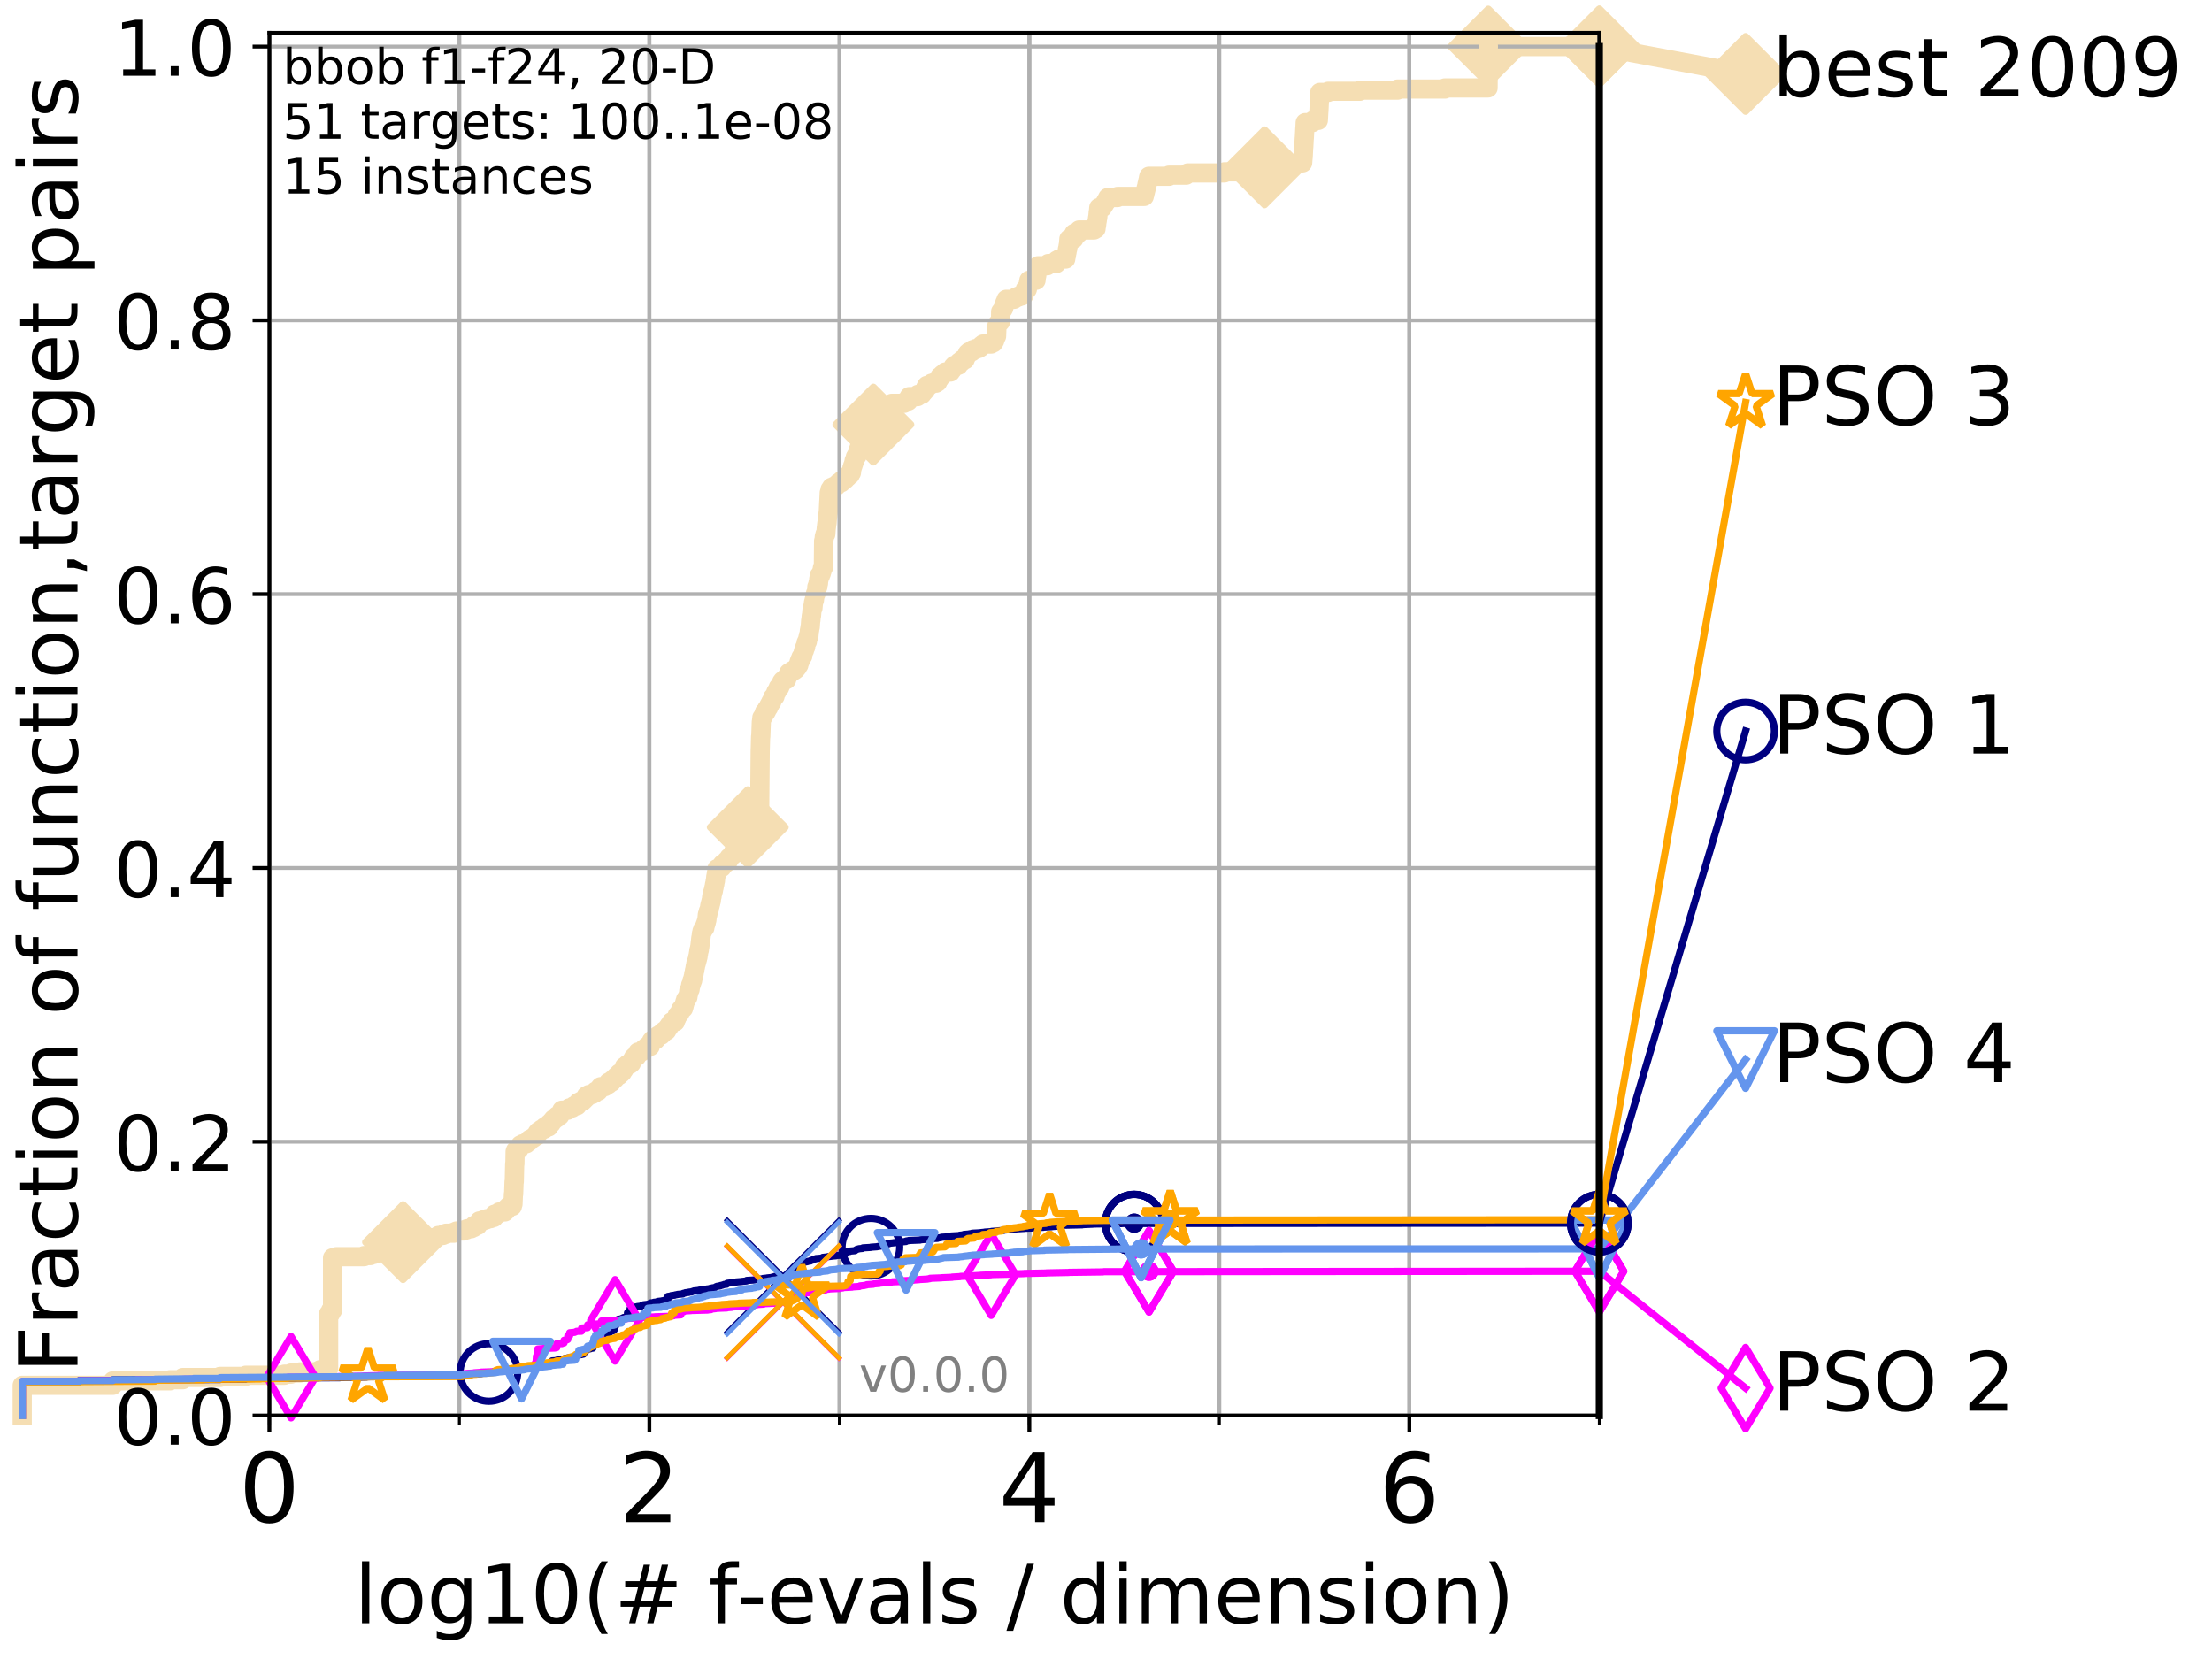 <?xml version="1.0" encoding="utf-8" standalone="no"?>
<!DOCTYPE svg PUBLIC "-//W3C//DTD SVG 1.1//EN"
  "http://www.w3.org/Graphics/SVG/1.1/DTD/svg11.dtd">
<!-- Created with matplotlib (http://matplotlib.org/) -->
<svg height="345.6pt" version="1.1" viewBox="0 0 460.8 345.6" width="460.8pt" xmlns="http://www.w3.org/2000/svg" xmlns:xlink="http://www.w3.org/1999/xlink">
 <defs>
  <style type="text/css">
*{stroke-linecap:butt;stroke-linejoin:round;}
  </style>
 </defs>
 <g id="figure_1">
  <g id="patch_1">
   <path d="M 0 345.6 
L 460.8 345.6 
L 460.8 0 
L 0 0 
z
" style="fill:#ffffff;"/>
  </g>
  <g id="axes_1">
   <g id="patch_2">
    <path d="M 56.12 294.88 
L 333.168 294.88 
L 333.168 6.845 
L 56.12 6.845 
z
" style="fill:#ffffff;"/>
   </g>
   <g id="line2d_1">
    <path d="M 4.627 294.88 
L 4.627 288.589 
L 23.511 288.589 
L 23.511 287.657 
L 35.425 287.657 
L 35.425 287.424 
L 38.075 287.424 
L 38.075 286.958 
L 45.844 286.958 
L 45.844 286.725 
L 51.175 286.725 
L 51.175 286.492 
L 59.254 286.492 
L 59.254 286.259 
L 60.63 286.259 
L 60.63 286.026 
L 62.507 286.026 
L 62.507 285.793 
L 66.223 285.793 
L 66.223 285.56 
L 66.694 285.56 
L 66.694 285.327 
L 67.599 285.327 
L 67.599 285.094 
L 68.459 285.094 
L 68.459 273.678 
L 68.873 273.678 
L 68.873 272.979 
L 69.277 272.979 
L 69.277 262.028 
L 70.059 262.028 
L 70.059 261.795 
L 75.842 261.795 
L 75.842 261.562 
L 77.155 261.562 
L 77.155 261.329 
L 77.897 261.329 
L 77.897 261.096 
L 78.608 261.096 
L 78.608 260.863 
L 78.839 260.863 
L 78.839 260.397 
L 79.292 260.397 
L 79.292 260.164 
L 79.513 260.164 
L 79.513 259.931 
L 79.949 259.931 
L 79.949 259.698 
L 80.373 259.698 
L 80.373 259.465 
L 81.192 259.465 
L 81.192 259.232 
L 82.537 259.232 
L 82.537 258.999 
L 83.955 258.999 
L 83.955 258.766 
L 86.186 258.766 
L 86.186 258.533 
L 86.335 258.533 
L 86.335 258.3 
L 86.629 258.3 
L 86.629 258.067 
L 87.892 258.067 
L 87.892 257.834 
L 90.981 257.834 
L 90.981 257.601 
L 91.317 257.601 
L 91.317 257.368 
L 92.287 257.368 
L 92.287 257.135 
L 92.905 257.135 
L 92.905 256.902 
L 94.543 256.902 
L 94.543 256.669 
L 95.086 256.669 
L 95.086 256.436 
L 96.619 256.436 
L 96.619 256.203 
L 97.258 256.203 
L 97.258 255.97 
L 98.175 255.97 
L 98.175 255.737 
L 98.688 255.737 
L 98.76 255.271 
L 99.534 255.271 
L 99.534 255.038 
L 99.671 255.038 
L 99.671 254.805 
L 99.807 254.805 
L 99.874 254.339 
L 100.665 254.339 
L 100.665 254.106 
L 101.359 254.106 
L 101.359 253.873 
L 102.203 253.873 
L 102.203 253.64 
L 102.895 253.64 
L 102.952 253.174 
L 103.008 253.174 
L 103.008 252.941 
L 103.723 252.941 
L 103.723 252.708 
L 103.991 252.708 
L 103.991 252.475 
L 105.169 252.475 
L 105.169 252.242 
L 105.415 252.242 
L 105.464 251.776 
L 105.658 251.776 
L 105.658 251.543 
L 105.897 251.543 
L 105.897 251.31 
L 106.731 251.31 
L 106.821 250.844 
L 106.866 250.844 
L 106.956 248.747 
L 107 248.747 
L 107.089 246.185 
L 107.133 246.185 
L 107.221 242.457 
L 107.265 242.457 
L 107.309 239.894 
L 107.396 239.894 
L 107.396 239.661 
L 107.784 239.661 
L 107.784 239.428 
L 108.121 239.428 
L 108.204 238.962 
L 108.287 238.962 
L 108.287 238.729 
L 108.41 238.729 
L 108.41 238.496 
L 108.856 238.496 
L 108.856 238.263 
L 109.675 238.263 
L 109.675 238.03 
L 109.865 238.03 
L 109.865 237.797 
L 110.274 237.797 
L 110.311 237.331 
L 110.782 237.331 
L 110.782 237.098 
L 111.136 237.098 
L 111.136 236.865 
L 111.414 236.865 
L 111.414 236.632 
L 111.856 236.632 
L 111.923 235.933 
L 112.122 235.933 
L 112.122 235.7 
L 112.579 235.7 
L 112.579 235.467 
L 112.771 235.467 
L 112.771 235.234 
L 113.396 235.234 
L 113.427 234.768 
L 114.293 234.768 
L 114.38 234.069 
L 114.838 234.069 
L 114.866 233.603 
L 115.173 233.603 
L 115.256 233.137 
L 115.664 233.137 
L 115.664 232.904 
L 116.011 232.904 
L 116.037 232.438 
L 116.632 232.438 
L 116.657 231.972 
L 116.834 231.972 
L 116.834 231.739 
L 117.009 231.739 
L 117.034 231.273 
L 118.326 231.273 
L 118.326 231.04 
L 118.554 231.04 
L 118.554 230.807 
L 119.223 230.807 
L 119.223 230.574 
L 119.57 230.574 
L 119.57 230.341 
L 120.242 230.341 
L 120.345 229.875 
L 120.467 229.875 
L 120.467 229.642 
L 120.949 229.642 
L 120.949 229.409 
L 121.417 229.409 
L 121.417 229.176 
L 121.666 229.176 
L 121.666 228.943 
L 121.892 228.943 
L 121.892 228.71 
L 122.133 228.71 
L 122.152 228.244 
L 122.625 228.244 
L 122.625 228.011 
L 123.397 228.011 
L 123.397 227.778 
L 123.87 227.778 
L 123.87 227.545 
L 124.069 227.545 
L 124.069 227.312 
L 124.653 227.312 
L 124.653 227.079 
L 124.844 227.079 
L 124.907 226.613 
L 125.094 226.613 
L 125.094 226.38 
L 126.032 226.38 
L 126.032 226.147 
L 126.367 226.147 
L 126.367 225.914 
L 126.752 225.914 
L 126.766 225.448 
L 127.416 225.448 
L 127.511 224.982 
L 127.819 224.982 
L 127.819 224.749 
L 128.121 224.749 
L 128.121 224.516 
L 128.277 224.516 
L 128.277 224.283 
L 128.533 224.283 
L 128.533 224.05 
L 128.948 224.05 
L 128.985 223.584 
L 129.45 223.584 
L 129.45 223.351 
L 129.678 223.351 
L 129.678 223.118 
L 129.808 223.118 
L 129.808 222.885 
L 129.984 222.885 
L 130.078 222.186 
L 130.412 222.186 
L 130.412 221.953 
L 130.661 221.953 
L 130.661 221.72 
L 131.257 221.72 
L 131.257 221.487 
L 131.537 221.487 
L 131.591 221.021 
L 131.686 221.021 
L 131.686 220.788 
L 131.928 220.788 
L 131.949 220.322 
L 132.187 220.322 
L 132.187 220.089 
L 132.644 220.089 
L 132.724 219.623 
L 132.833 219.623 
L 132.883 219.157 
L 133.627 219.157 
L 133.627 218.924 
L 134.057 218.924 
L 134.158 218.458 
L 134.637 218.458 
L 134.735 217.992 
L 135.456 217.992 
L 135.473 217.526 
L 135.592 217.526 
L 135.609 217.06 
L 135.718 217.06 
L 135.718 216.827 
L 135.918 216.827 
L 135.918 216.594 
L 136.631 216.594 
L 136.687 216.129 
L 136.821 216.129 
L 136.821 215.896 
L 137.132 215.896 
L 137.132 215.663 
L 137.761 215.663 
L 137.761 215.43 
L 137.997 215.43 
L 138.034 214.964 
L 138.346 214.964 
L 138.346 214.731 
L 138.891 214.731 
L 138.96 214.265 
L 139.085 214.265 
L 139.085 214.032 
L 139.358 214.032 
L 139.412 213.566 
L 139.62 213.566 
L 139.62 213.333 
L 139.78 213.333 
L 139.885 212.867 
L 140.688 212.867 
L 140.757 212.401 
L 140.819 212.401 
L 140.819 212.168 
L 140.974 212.168 
L 141.054 211.702 
L 141.091 211.702 
L 141.091 211.469 
L 141.334 211.469 
L 141.334 211.236 
L 141.538 211.236 
L 141.538 211.003 
L 141.681 211.003 
L 141.705 210.537 
L 141.793 210.537 
L 141.793 210.304 
L 142.125 210.304 
L 142.125 210.071 
L 142.383 210.071 
L 142.428 209.605 
L 142.524 209.605 
L 142.541 209.139 
L 142.637 209.139 
L 142.676 208.673 
L 142.776 208.673 
L 142.821 208.207 
L 143.057 208.207 
L 143.117 207.741 
L 143.301 207.741 
L 143.393 207.042 
L 143.436 207.042 
L 143.489 206.343 
L 143.632 206.343 
L 143.632 206.11 
L 143.764 206.11 
L 143.874 205.178 
L 143.973 205.178 
L 144.076 204.712 
L 144.122 204.712 
L 144.173 204.246 
L 144.291 204.246 
L 144.392 203.547 
L 144.458 203.547 
L 144.523 202.848 
L 144.598 202.848 
L 144.673 202.149 
L 144.743 202.149 
L 144.807 201.45 
L 144.871 201.45 
L 144.95 200.751 
L 145.037 200.751 
L 145.105 200.285 
L 145.173 200.285 
L 145.255 199.819 
L 145.294 199.819 
L 145.351 199.353 
L 145.408 199.353 
L 145.489 198.654 
L 145.522 198.654 
L 145.593 197.955 
L 145.673 197.955 
L 145.762 197.256 
L 145.786 197.256 
L 145.888 196.324 
L 145.897 196.324 
L 145.99 195.392 
L 146.031 195.392 
L 146.132 194.46 
L 146.177 194.46 
L 146.237 193.994 
L 146.39 193.994 
L 146.404 193.528 
L 146.627 193.528 
L 146.627 193.295 
L 146.83 193.295 
L 146.905 192.596 
L 147.001 192.596 
L 147.07 192.13 
L 147.143 192.13 
L 147.212 191.664 
L 147.255 191.664 
L 147.362 190.499 
L 147.459 190.499 
L 147.561 189.8 
L 147.653 189.8 
L 147.741 189.334 
L 147.782 189.334 
L 147.873 188.635 
L 147.939 188.635 
L 147.988 188.169 
L 148.054 188.169 
L 148.107 187.703 
L 148.172 187.703 
L 148.265 186.771 
L 148.33 186.771 
L 148.398 186.072 
L 148.47 186.072 
L 148.545 185.606 
L 148.605 185.606 
L 148.715 184.907 
L 148.747 184.907 
L 148.852 184.209 
L 148.899 184.209 
L 148.988 183.51 
L 149.035 183.51 
L 149.116 182.578 
L 149.154 182.578 
L 149.238 181.879 
L 149.284 181.879 
L 149.367 180.947 
L 150.043 180.947 
L 150.043 180.714 
L 150.378 180.714 
L 150.464 180.015 
L 150.85 180.015 
L 150.85 179.782 
L 151.252 179.782 
L 151.299 179.316 
L 151.766 179.316 
L 151.796 178.85 
L 151.888 178.85 
L 151.888 178.617 
L 152.164 178.617 
L 152.164 178.384 
L 152.419 178.384 
L 152.419 178.151 
L 152.686 178.151 
L 152.789 177.452 
L 152.913 177.452 
L 152.913 177.219 
L 153.185 177.219 
L 153.224 176.753 
L 153.497 176.753 
L 153.569 176.287 
L 154.034 176.287 
L 154.034 176.054 
L 154.702 176.054 
L 154.718 175.588 
L 154.939 175.588 
L 154.939 175.355 
L 155.086 175.355 
L 155.162 174.423 
L 155.218 174.423 
L 155.218 174.19 
L 155.345 174.19 
L 155.345 173.957 
L 155.52 173.957 
L 155.581 173.491 
L 155.644 173.491 
L 155.668 172.792 
L 155.767 172.792 
L 155.871 171.627 
L 156.129 171.627 
L 156.129 171.394 
L 156.51 171.394 
L 156.51 171.161 
L 156.773 171.161 
L 156.829 170.462 
L 157.015 170.462 
L 157.015 170.229 
L 157.232 170.229 
L 157.232 169.996 
L 157.451 169.996 
L 157.55 169.53 
L 157.744 169.53 
L 157.814 168.831 
L 157.973 168.831 
L 157.973 168.598 
L 158.126 168.598 
L 158.126 168.365 
L 158.255 168.365 
L 158.365 156.249 
L 158.372 156.249 
L 158.448 153.453 
L 158.484 153.453 
L 158.595 150.425 
L 158.597 150.425 
L 158.692 149.726 
L 158.71 149.726 
L 158.71 149.493 
L 158.885 149.493 
L 158.885 149.26 
L 159.004 149.26 
L 159.004 149.027 
L 159.144 149.027 
L 159.18 148.561 
L 159.259 148.561 
L 159.259 148.328 
L 159.596 148.328 
L 159.596 148.095 
L 159.717 148.095 
L 159.756 147.629 
L 159.962 147.629 
L 159.962 147.396 
L 160.119 147.396 
L 160.19 146.93 
L 160.32 146.93 
L 160.32 146.697 
L 160.47 146.697 
L 160.555 146.231 
L 160.765 146.231 
L 160.804 145.765 
L 160.88 145.765 
L 160.965 145.299 
L 161.248 145.299 
L 161.248 145.066 
L 161.455 145.066 
L 161.556 144.367 
L 161.641 144.367 
L 161.641 144.134 
L 161.837 144.134 
L 161.932 143.668 
L 162.064 143.668 
L 162.128 143.202 
L 162.442 143.202 
L 162.527 142.736 
L 162.639 142.736 
L 162.742 142.27 
L 162.841 142.27 
L 162.841 142.037 
L 163.008 142.037 
L 163.008 141.804 
L 163.422 141.804 
L 163.422 141.571 
L 163.869 141.571 
L 163.957 140.872 
L 164.16 140.872 
L 164.16 140.639 
L 164.286 140.639 
L 164.303 140.173 
L 164.707 140.173 
L 164.707 139.94 
L 165.032 139.94 
L 165.032 139.707 
L 165.456 139.707 
L 165.456 139.474 
L 165.768 139.474 
L 165.768 139.241 
L 165.952 139.241 
L 165.952 139.008 
L 166.14 139.008 
L 166.234 138.542 
L 166.418 138.542 
L 166.478 137.843 
L 166.648 137.843 
L 166.662 137.377 
L 166.852 137.377 
L 166.853 136.911 
L 167.052 136.911 
L 167.052 136.678 
L 167.233 136.678 
L 167.339 135.746 
L 167.441 135.746 
L 167.441 135.513 
L 167.579 135.513 
L 167.645 134.814 
L 167.833 134.814 
L 167.921 133.882 
L 168.025 133.882 
L 168.025 133.649 
L 168.195 133.649 
L 168.278 132.95 
L 168.363 132.95 
L 168.376 132.484 
L 168.51 132.484 
L 168.618 131.319 
L 168.653 131.319 
L 168.745 130.62 
L 168.787 130.62 
L 168.884 129.222 
L 168.922 129.222 
L 169.003 128.29 
L 169.049 128.29 
L 169.147 127.125 
L 169.188 127.125 
L 169.194 126.659 
L 169.355 126.659 
L 169.461 125.494 
L 169.496 125.494 
L 169.585 125.028 
L 169.656 125.028 
L 169.76 124.096 
L 169.818 124.096 
L 169.879 123.63 
L 170.008 123.63 
L 170.118 122.931 
L 170.133 122.931 
L 170.168 122.232 
L 170.376 122.232 
L 170.391 121.534 
L 170.504 121.534 
L 170.56 120.602 
L 170.648 120.602 
L 170.657 119.903 
L 170.93 119.903 
L 170.989 119.437 
L 171.107 119.437 
L 171.169 118.971 
L 171.242 118.971 
L 171.324 118.272 
L 171.519 118.272 
L 171.573 112.68 
L 171.642 112.68 
L 171.724 111.748 
L 171.791 111.748 
L 171.858 111.282 
L 172.03 111.282 
L 172.135 109.884 
L 172.15 109.884 
L 172.255 108.952 
L 172.292 108.952 
L 172.376 107.787 
L 172.414 107.787 
L 172.504 106.855 
L 172.536 106.855 
L 172.647 104.525 
L 172.656 104.525 
L 172.744 102.661 
L 172.785 102.661 
L 172.874 102.195 
L 172.919 102.195 
L 172.919 101.962 
L 173.144 101.962 
L 173.216 101.496 
L 173.745 101.496 
L 173.745 101.263 
L 174.25 101.263 
L 174.25 101.03 
L 174.473 101.03 
L 174.473 100.797 
L 174.679 100.797 
L 174.679 100.564 
L 175.261 100.564 
L 175.299 100.098 
L 175.796 100.098 
L 175.796 99.865 
L 176.119 99.865 
L 176.119 99.632 
L 176.271 99.632 
L 176.271 99.399 
L 176.603 99.399 
L 176.701 98.933 
L 177.121 98.933 
L 177.191 98.467 
L 177.376 98.467 
L 177.469 97.535 
L 177.534 97.535 
L 177.62 97.069 
L 177.685 97.069 
L 177.779 96.603 
L 177.84 96.603 
L 177.94 95.904 
L 178.105 95.904 
L 178.182 95.205 
L 178.312 95.205 
L 178.312 94.972 
L 178.556 94.972 
L 178.655 94.273 
L 178.73 94.273 
L 178.735 93.807 
L 178.91 93.807 
L 179.007 93.108 
L 179.081 93.108 
L 179.134 92.642 
L 179.241 92.642 
L 179.241 92.409 
L 179.458 92.409 
L 179.541 91.71 
L 179.576 91.71 
L 179.642 91.244 
L 179.753 91.244 
L 179.834 90.778 
L 179.916 90.778 
L 179.917 90.312 
L 180.031 90.312 
L 180.031 90.08 
L 180.181 90.08 
L 180.282 89.614 
L 180.633 89.614 
L 180.633 89.381 
L 180.967 89.381 
L 180.976 88.915 
L 181.253 88.915 
L 181.253 88.682 
L 181.609 88.682 
L 181.609 88.449 
L 181.939 88.449 
L 182.039 87.983 
L 182.208 87.983 
L 182.274 87.284 
L 182.541 87.284 
L 182.541 87.051 
L 182.733 87.051 
L 182.733 86.818 
L 182.85 86.818 
L 182.85 86.585 
L 183.032 86.585 
L 183.129 86.119 
L 183.387 86.119 
L 183.491 85.653 
L 184.143 85.653 
L 184.143 85.42 
L 185.174 85.42 
L 185.174 85.187 
L 185.487 85.187 
L 185.574 84.488 
L 185.726 84.488 
L 185.781 84.022 
L 188.357 84.022 
L 188.357 83.789 
L 188.65 83.789 
L 188.65 83.556 
L 189.227 83.556 
L 189.268 83.09 
L 189.357 83.09 
L 189.41 82.624 
L 191.137 82.624 
L 191.212 82.158 
L 192.055 82.158 
L 192.055 81.925 
L 192.183 81.925 
L 192.183 81.692 
L 192.436 81.692 
L 192.436 81.459 
L 192.641 81.459 
L 192.641 81.226 
L 192.827 81.226 
L 192.832 80.76 
L 193.076 80.76 
L 193.077 80.294 
L 193.683 80.294 
L 193.683 80.061 
L 194.056 80.061 
L 194.056 79.828 
L 195.003 79.828 
L 195.003 79.595 
L 195.345 79.595 
L 195.374 79.129 
L 195.468 79.129 
L 195.468 78.896 
L 195.752 78.896 
L 195.781 78.43 
L 196.1 78.43 
L 196.1 78.197 
L 196.318 78.197 
L 196.318 77.964 
L 196.633 77.964 
L 196.633 77.731 
L 196.891 77.731 
L 196.891 77.498 
L 198.03 77.498 
L 198.03 77.265 
L 198.149 77.265 
L 198.149 77.032 
L 198.378 77.032 
L 198.378 76.799 
L 198.545 76.799 
L 198.566 76.333 
L 198.784 76.333 
L 198.784 76.1 
L 199.677 76.1 
L 199.787 75.634 
L 199.818 75.634 
L 199.818 75.401 
L 200.34 75.401 
L 200.392 74.935 
L 201.048 74.935 
L 201.145 74.469 
L 201.255 74.469 
L 201.363 74.003 
L 201.475 74.003 
L 201.561 73.537 
L 201.828 73.537 
L 201.828 73.304 
L 202.44 73.304 
L 202.44 73.071 
L 202.611 73.071 
L 202.611 72.838 
L 203.242 72.838 
L 203.242 72.605 
L 203.897 72.605 
L 203.897 72.372 
L 204.274 72.372 
L 204.274 72.139 
L 204.465 72.139 
L 204.465 71.906 
L 204.758 71.906 
L 204.758 71.673 
L 206.49 71.673 
L 206.49 71.44 
L 206.94 71.44 
L 206.94 71.207 
L 207.108 71.207 
L 207.108 70.974 
L 207.225 70.974 
L 207.321 70.508 
L 207.394 70.508 
L 207.486 70.042 
L 207.603 70.042 
L 207.695 67.712 
L 207.767 67.712 
L 207.767 67.479 
L 208.026 67.479 
L 208.026 67.246 
L 208.212 67.246 
L 208.212 67.013 
L 208.432 67.013 
L 208.453 64.916 
L 208.669 64.916 
L 208.669 64.683 
L 208.782 64.683 
L 208.782 64.45 
L 208.962 64.45 
L 208.962 64.217 
L 209.086 64.217 
L 209.087 63.751 
L 209.224 63.751 
L 209.317 63.052 
L 209.421 63.052 
L 209.512 62.586 
L 209.607 62.586 
L 209.607 62.353 
L 211.244 62.353 
L 211.244 62.12 
L 211.618 62.12 
L 211.618 61.887 
L 212.167 61.887 
L 212.167 61.654 
L 212.916 61.654 
L 212.916 61.421 
L 213.364 61.421 
L 213.462 60.722 
L 213.504 60.722 
L 213.571 60.256 
L 214.019 60.256 
L 214.103 59.557 
L 214.159 59.557 
L 214.24 58.858 
L 214.281 58.858 
L 214.333 58.393 
L 215.826 58.393 
L 215.931 57.461 
L 215.971 57.461 
L 216.079 56.529 
L 216.109 56.529 
L 216.216 55.597 
L 216.242 55.597 
L 216.242 55.364 
L 218.152 55.364 
L 218.152 55.131 
L 218.371 55.131 
L 218.371 54.898 
L 220.062 54.898 
L 220.158 54.199 
L 220.576 54.199 
L 220.576 53.966 
L 222.003 53.966 
L 222.105 53.267 
L 222.148 53.267 
L 222.236 52.568 
L 222.272 52.568 
L 222.37 51.869 
L 222.417 51.869 
L 222.508 51.17 
L 222.55 51.17 
L 222.656 50.005 
L 222.669 50.005 
L 222.669 49.772 
L 223.715 49.772 
L 223.73 48.607 
L 224.705 48.607 
L 224.798 47.908 
L 227.919 47.908 
L 227.919 47.675 
L 228.314 47.675 
L 228.391 46.976 
L 228.428 46.976 
L 228.532 46.044 
L 228.564 46.044 
L 228.644 45.345 
L 228.682 45.345 
L 228.782 44.18 
L 228.815 44.18 
L 228.893 43.248 
L 229.667 43.248 
L 229.667 43.015 
L 229.795 43.015 
L 229.795 42.782 
L 229.954 42.782 
L 229.954 42.549 
L 230.114 42.549 
L 230.114 42.316 
L 230.245 42.316 
L 230.245 42.083 
L 230.424 42.083 
L 230.524 41.617 
L 230.645 41.617 
L 230.645 41.384 
L 230.761 41.384 
L 230.761 41.151 
L 232.802 41.151 
L 232.802 40.918 
L 238.369 40.918 
L 238.443 40.452 
L 238.497 40.452 
L 238.554 39.986 
L 238.608 39.986 
L 238.664 39.52 
L 238.722 39.52 
L 238.784 39.054 
L 238.839 39.054 
L 238.946 38.355 
L 239.004 38.355 
L 239.108 37.656 
L 239.159 37.656 
L 239.253 36.957 
L 239.318 36.957 
L 239.318 36.724 
L 243.527 36.724 
L 243.527 36.491 
L 247.092 36.491 
L 247.092 36.258 
L 247.426 36.258 
L 247.426 36.025 
L 255.07 36.025 
L 255.07 35.792 
L 258.326 35.792 
L 258.326 35.559 
L 261.538 35.559 
L 261.643 35.093 
L 263.436 35.093 
L 263.497 34.627 
L 268.632 34.627 
L 268.632 34.394 
L 269.409 34.394 
L 269.409 34.161 
L 270.53 34.161 
L 270.53 33.928 
L 271.362 33.928 
L 271.457 32.763 
L 271.473 32.763 
L 271.578 30.666 
L 271.596 30.666 
L 271.694 28.802 
L 271.709 28.802 
L 271.819 26.706 
L 271.834 26.706 
L 271.891 25.541 
L 273.417 25.541 
L 273.52 25.075 
L 274.634 25.075 
L 274.736 23.211 
L 274.749 23.211 
L 274.846 21.114 
L 274.86 21.114 
L 274.939 19.25 
L 276.685 19.25 
L 276.685 19.017 
L 283.266 19.017 
L 283.266 18.784 
L 291.118 18.784 
L 291.118 18.551 
L 300.993 18.551 
L 300.993 18.318 
L 309.992 18.318 
L 310.033 9.697 
L 333.168 9.697 
L 333.168 9.697 
" style="fill:none;stroke:#f5deb3;stroke-linecap:square;stroke-width:4;"/>
   </g>
   <g id="line2d_2">
    <defs>
     <path d="M -0 7.778 
L 7.778 0 
L 0 -7.778 
L -7.778 -0 
z
" id="m06cf18896b" style="stroke:#f5deb3;stroke-linejoin:miter;stroke-width:1.5;"/>
    </defs>
    <g>
     <use style="fill:#f5deb3;stroke:#f5deb3;stroke-linejoin:miter;stroke-width:1.5;" x="83.955" xlink:href="#m06cf18896b" y="258.766"/>
     <use style="fill:#f5deb3;stroke:#f5deb3;stroke-linejoin:miter;stroke-width:1.5;" x="155.772" xlink:href="#m06cf18896b" y="172.326"/>
     <use style="fill:#f5deb3;stroke:#f5deb3;stroke-linejoin:miter;stroke-width:1.5;" x="181.939" xlink:href="#m06cf18896b" y="88.449"/>
     <use style="fill:#f5deb3;stroke:#f5deb3;stroke-linejoin:miter;stroke-width:1.5;" x="263.436" xlink:href="#m06cf18896b" y="34.86"/>
     <use style="fill:#f5deb3;stroke:#f5deb3;stroke-linejoin:miter;stroke-width:1.5;" x="310.033" xlink:href="#m06cf18896b" y="9.697"/>
     <use style="fill:#f5deb3;stroke:#f5deb3;stroke-linejoin:miter;stroke-width:1.5;" x="333.168" xlink:href="#m06cf18896b" y="9.697"/>
    </g>
   </g>
   <g id="line2d_3">
    <path style="fill:none;stroke:#f5deb3;stroke-linecap:square;stroke-width:4;"/>
    <g/>
   </g>
   <g id="line2d_4">
    <path d="M 333.168 9.697 
L 363.643 15.401 
" style="fill:none;stroke:#f5deb3;stroke-linecap:square;stroke-width:4;"/>
    <g>
     <use style="fill:#f5deb3;stroke:#f5deb3;stroke-linejoin:miter;stroke-width:1.5;" x="333.168" xlink:href="#m06cf18896b" y="9.697"/>
     <use style="fill:#f5deb3;stroke:#f5deb3;stroke-linejoin:miter;stroke-width:1.5;" x="363.643" xlink:href="#m06cf18896b" y="15.401"/>
    </g>
   </g>
   <g id="matplotlib.axis_1">
    <g id="xtick_1">
     <g id="line2d_5">
      <path clip-path="url(#p555d89e318)" d="M 56.12 294.88 
L 56.12 6.845 
" style="fill:none;stroke:#b0b0b0;stroke-linecap:square;stroke-width:0.8;"/>
     </g>
     <g id="line2d_6">
      <defs>
       <path d="M 0 0 
L 0 3.5 
" id="m009c1185f8" style="stroke:#000000;stroke-width:0.8;"/>
      </defs>
      <g>
       <use style="stroke:#000000;stroke-width:0.8;" x="56.12" xlink:href="#m009c1185f8" y="294.88"/>
      </g>
     </g>
     <g id="text_1">
      <!-- 0 -->
      <defs>
       <path d="M 31.781 66.406 
Q 24.172 66.406 20.328 58.906 
Q 16.5 51.422 16.5 36.375 
Q 16.5 21.391 20.328 13.891 
Q 24.172 6.391 31.781 6.391 
Q 39.453 6.391 43.281 13.891 
Q 47.125 21.391 47.125 36.375 
Q 47.125 51.422 43.281 58.906 
Q 39.453 66.406 31.781 66.406 
z
M 31.781 74.219 
Q 44.047 74.219 50.516 64.516 
Q 56.984 54.828 56.984 36.375 
Q 56.984 17.969 50.516 8.266 
Q 44.047 -1.422 31.781 -1.422 
Q 19.531 -1.422 13.062 8.266 
Q 6.594 17.969 6.594 36.375 
Q 6.594 54.828 13.062 64.516 
Q 19.531 74.219 31.781 74.219 
z
" id="DejaVuSans-30"/>
      </defs>
      <g transform="translate(49.758 317.077)scale(0.2 -0.2)">
       <use xlink:href="#DejaVuSans-30"/>
      </g>
     </g>
    </g>
    <g id="xtick_2">
     <g id="line2d_7">
      <path clip-path="url(#p555d89e318)" d="M 135.277 294.88 
L 135.277 6.845 
" style="fill:none;stroke:#b0b0b0;stroke-linecap:square;stroke-width:0.8;"/>
     </g>
     <g id="line2d_8">
      <g>
       <use style="stroke:#000000;stroke-width:0.8;" x="135.277" xlink:href="#m009c1185f8" y="294.88"/>
      </g>
     </g>
     <g id="text_2">
      <!-- 2 -->
      <defs>
       <path d="M 19.188 8.297 
L 53.609 8.297 
L 53.609 0 
L 7.328 0 
L 7.328 8.297 
Q 12.938 14.109 22.625 23.891 
Q 32.328 33.688 34.812 36.531 
Q 39.547 41.844 41.422 45.531 
Q 43.312 49.219 43.312 52.781 
Q 43.312 58.594 39.234 62.25 
Q 35.156 65.922 28.609 65.922 
Q 23.969 65.922 18.812 64.312 
Q 13.672 62.703 7.812 59.422 
L 7.812 69.391 
Q 13.766 71.781 18.938 73 
Q 24.125 74.219 28.422 74.219 
Q 39.75 74.219 46.484 68.547 
Q 53.219 62.891 53.219 53.422 
Q 53.219 48.922 51.531 44.891 
Q 49.859 40.875 45.406 35.406 
Q 44.188 33.984 37.641 27.219 
Q 31.109 20.453 19.188 8.297 
z
" id="DejaVuSans-32"/>
      </defs>
      <g transform="translate(128.914 317.077)scale(0.2 -0.2)">
       <use xlink:href="#DejaVuSans-32"/>
      </g>
     </g>
    </g>
    <g id="xtick_3">
     <g id="line2d_9">
      <path clip-path="url(#p555d89e318)" d="M 214.433 294.88 
L 214.433 6.845 
" style="fill:none;stroke:#b0b0b0;stroke-linecap:square;stroke-width:0.8;"/>
     </g>
     <g id="line2d_10">
      <g>
       <use style="stroke:#000000;stroke-width:0.8;" x="214.433" xlink:href="#m009c1185f8" y="294.88"/>
      </g>
     </g>
     <g id="text_3">
      <!-- 4 -->
      <defs>
       <path d="M 37.797 64.312 
L 12.891 25.391 
L 37.797 25.391 
z
M 35.203 72.906 
L 47.609 72.906 
L 47.609 25.391 
L 58.016 25.391 
L 58.016 17.188 
L 47.609 17.188 
L 47.609 0 
L 37.797 0 
L 37.797 17.188 
L 4.891 17.188 
L 4.891 26.703 
z
" id="DejaVuSans-34"/>
      </defs>
      <g transform="translate(208.071 317.077)scale(0.2 -0.2)">
       <use xlink:href="#DejaVuSans-34"/>
      </g>
     </g>
    </g>
    <g id="xtick_4">
     <g id="line2d_11">
      <path clip-path="url(#p555d89e318)" d="M 293.59 294.88 
L 293.59 6.845 
" style="fill:none;stroke:#b0b0b0;stroke-linecap:square;stroke-width:0.8;"/>
     </g>
     <g id="line2d_12">
      <g>
       <use style="stroke:#000000;stroke-width:0.8;" x="293.59" xlink:href="#m009c1185f8" y="294.88"/>
      </g>
     </g>
     <g id="text_4">
      <!-- 6 -->
      <defs>
       <path d="M 33.016 40.375 
Q 26.375 40.375 22.484 35.828 
Q 18.609 31.297 18.609 23.391 
Q 18.609 15.531 22.484 10.953 
Q 26.375 6.391 33.016 6.391 
Q 39.656 6.391 43.531 10.953 
Q 47.406 15.531 47.406 23.391 
Q 47.406 31.297 43.531 35.828 
Q 39.656 40.375 33.016 40.375 
z
M 52.594 71.297 
L 52.594 62.312 
Q 48.875 64.062 45.094 64.984 
Q 41.312 65.922 37.594 65.922 
Q 27.828 65.922 22.672 59.328 
Q 17.531 52.734 16.797 39.406 
Q 19.672 43.656 24.016 45.922 
Q 28.375 48.188 33.594 48.188 
Q 44.578 48.188 50.953 41.516 
Q 57.328 34.859 57.328 23.391 
Q 57.328 12.156 50.688 5.359 
Q 44.047 -1.422 33.016 -1.422 
Q 20.359 -1.422 13.672 8.266 
Q 6.984 17.969 6.984 36.375 
Q 6.984 53.656 15.188 63.938 
Q 23.391 74.219 37.203 74.219 
Q 40.922 74.219 44.703 73.484 
Q 48.484 72.75 52.594 71.297 
z
" id="DejaVuSans-36"/>
      </defs>
      <g transform="translate(287.227 317.077)scale(0.2 -0.2)">
       <use xlink:href="#DejaVuSans-36"/>
      </g>
     </g>
    </g>
    <g id="xtick_5">
     <g id="line2d_13">
      <path clip-path="url(#p555d89e318)" d="M 56.12 294.88 
L 56.12 6.845 
" style="fill:none;stroke:#b0b0b0;stroke-linecap:square;stroke-width:0.8;"/>
     </g>
     <g id="line2d_14">
      <defs>
       <path d="M 0 0 
L 0 2 
" id="ma2f4939574" style="stroke:#000000;stroke-width:0.6;"/>
      </defs>
      <g>
       <use style="stroke:#000000;stroke-width:0.6;" x="56.12" xlink:href="#ma2f4939574" y="294.88"/>
      </g>
     </g>
    </g>
    <g id="xtick_6">
     <g id="line2d_15">
      <path clip-path="url(#p555d89e318)" d="M 95.698 294.88 
L 95.698 6.845 
" style="fill:none;stroke:#b0b0b0;stroke-linecap:square;stroke-width:0.8;"/>
     </g>
     <g id="line2d_16">
      <g>
       <use style="stroke:#000000;stroke-width:0.6;" x="95.698" xlink:href="#ma2f4939574" y="294.88"/>
      </g>
     </g>
    </g>
    <g id="xtick_7">
     <g id="line2d_17">
      <path clip-path="url(#p555d89e318)" d="M 135.277 294.88 
L 135.277 6.845 
" style="fill:none;stroke:#b0b0b0;stroke-linecap:square;stroke-width:0.8;"/>
     </g>
     <g id="line2d_18">
      <g>
       <use style="stroke:#000000;stroke-width:0.6;" x="135.277" xlink:href="#ma2f4939574" y="294.88"/>
      </g>
     </g>
    </g>
    <g id="xtick_8">
     <g id="line2d_19">
      <path clip-path="url(#p555d89e318)" d="M 174.855 294.88 
L 174.855 6.845 
" style="fill:none;stroke:#b0b0b0;stroke-linecap:square;stroke-width:0.8;"/>
     </g>
     <g id="line2d_20">
      <g>
       <use style="stroke:#000000;stroke-width:0.6;" x="174.855" xlink:href="#ma2f4939574" y="294.88"/>
      </g>
     </g>
    </g>
    <g id="xtick_9">
     <g id="line2d_21">
      <path clip-path="url(#p555d89e318)" d="M 214.433 294.88 
L 214.433 6.845 
" style="fill:none;stroke:#b0b0b0;stroke-linecap:square;stroke-width:0.8;"/>
     </g>
     <g id="line2d_22">
      <g>
       <use style="stroke:#000000;stroke-width:0.6;" x="214.433" xlink:href="#ma2f4939574" y="294.88"/>
      </g>
     </g>
    </g>
    <g id="xtick_10">
     <g id="line2d_23">
      <path clip-path="url(#p555d89e318)" d="M 254.011 294.88 
L 254.011 6.845 
" style="fill:none;stroke:#b0b0b0;stroke-linecap:square;stroke-width:0.8;"/>
     </g>
     <g id="line2d_24">
      <g>
       <use style="stroke:#000000;stroke-width:0.6;" x="254.011" xlink:href="#ma2f4939574" y="294.88"/>
      </g>
     </g>
    </g>
    <g id="xtick_11">
     <g id="line2d_25">
      <path clip-path="url(#p555d89e318)" d="M 293.59 294.88 
L 293.59 6.845 
" style="fill:none;stroke:#b0b0b0;stroke-linecap:square;stroke-width:0.8;"/>
     </g>
     <g id="line2d_26">
      <g>
       <use style="stroke:#000000;stroke-width:0.6;" x="293.59" xlink:href="#ma2f4939574" y="294.88"/>
      </g>
     </g>
    </g>
    <g id="xtick_12">
     <g id="line2d_27">
      <path clip-path="url(#p555d89e318)" d="M 333.168 294.88 
L 333.168 6.845 
" style="fill:none;stroke:#b0b0b0;stroke-linecap:square;stroke-width:0.8;"/>
     </g>
     <g id="line2d_28">
      <g>
       <use style="stroke:#000000;stroke-width:0.6;" x="333.168" xlink:href="#ma2f4939574" y="294.88"/>
      </g>
     </g>
    </g>
    <g id="text_5">
     <!-- log10(# f-evals / dimension) -->
     <defs>
      <path d="M 9.422 75.984 
L 18.406 75.984 
L 18.406 0 
L 9.422 0 
z
" id="DejaVuSans-6c"/>
      <path d="M 30.609 48.391 
Q 23.391 48.391 19.188 42.75 
Q 14.984 37.109 14.984 27.297 
Q 14.984 17.484 19.156 11.844 
Q 23.344 6.203 30.609 6.203 
Q 37.797 6.203 41.984 11.859 
Q 46.188 17.531 46.188 27.297 
Q 46.188 37.016 41.984 42.703 
Q 37.797 48.391 30.609 48.391 
z
M 30.609 56 
Q 42.328 56 49.016 48.375 
Q 55.719 40.766 55.719 27.297 
Q 55.719 13.875 49.016 6.219 
Q 42.328 -1.422 30.609 -1.422 
Q 18.844 -1.422 12.172 6.219 
Q 5.516 13.875 5.516 27.297 
Q 5.516 40.766 12.172 48.375 
Q 18.844 56 30.609 56 
z
" id="DejaVuSans-6f"/>
      <path d="M 45.406 27.984 
Q 45.406 37.75 41.375 43.109 
Q 37.359 48.484 30.078 48.484 
Q 22.859 48.484 18.828 43.109 
Q 14.797 37.75 14.797 27.984 
Q 14.797 18.266 18.828 12.891 
Q 22.859 7.516 30.078 7.516 
Q 37.359 7.516 41.375 12.891 
Q 45.406 18.266 45.406 27.984 
z
M 54.391 6.781 
Q 54.391 -7.172 48.188 -13.984 
Q 42 -20.797 29.203 -20.797 
Q 24.469 -20.797 20.266 -20.094 
Q 16.062 -19.391 12.109 -17.922 
L 12.109 -9.188 
Q 16.062 -11.328 19.922 -12.344 
Q 23.781 -13.375 27.781 -13.375 
Q 36.625 -13.375 41.016 -8.766 
Q 45.406 -4.156 45.406 5.172 
L 45.406 9.625 
Q 42.625 4.781 38.281 2.391 
Q 33.938 0 27.875 0 
Q 17.828 0 11.672 7.656 
Q 5.516 15.328 5.516 27.984 
Q 5.516 40.672 11.672 48.328 
Q 17.828 56 27.875 56 
Q 33.938 56 38.281 53.609 
Q 42.625 51.219 45.406 46.391 
L 45.406 54.688 
L 54.391 54.688 
z
" id="DejaVuSans-67"/>
      <path d="M 12.406 8.297 
L 28.516 8.297 
L 28.516 63.922 
L 10.984 60.406 
L 10.984 69.391 
L 28.422 72.906 
L 38.281 72.906 
L 38.281 8.297 
L 54.391 8.297 
L 54.391 0 
L 12.406 0 
z
" id="DejaVuSans-31"/>
      <path d="M 31 75.875 
Q 24.469 64.656 21.281 53.656 
Q 18.109 42.672 18.109 31.391 
Q 18.109 20.125 21.312 9.062 
Q 24.516 -2 31 -13.188 
L 23.188 -13.188 
Q 15.875 -1.703 12.234 9.375 
Q 8.594 20.453 8.594 31.391 
Q 8.594 42.281 12.203 53.312 
Q 15.828 64.359 23.188 75.875 
z
" id="DejaVuSans-28"/>
      <path d="M 51.125 44 
L 36.922 44 
L 32.812 27.688 
L 47.125 27.688 
z
M 43.797 71.781 
L 38.719 51.516 
L 52.984 51.516 
L 58.109 71.781 
L 65.922 71.781 
L 60.891 51.516 
L 76.125 51.516 
L 76.125 44 
L 58.984 44 
L 54.984 27.688 
L 70.516 27.688 
L 70.516 20.219 
L 53.078 20.219 
L 48 0 
L 40.188 0 
L 45.219 20.219 
L 30.906 20.219 
L 25.875 0 
L 18.016 0 
L 23.094 20.219 
L 7.719 20.219 
L 7.719 27.688 
L 24.906 27.688 
L 29 44 
L 13.281 44 
L 13.281 51.516 
L 30.906 51.516 
L 35.891 71.781 
z
" id="DejaVuSans-23"/>
      <path id="DejaVuSans-20"/>
      <path d="M 37.109 75.984 
L 37.109 68.5 
L 28.516 68.5 
Q 23.688 68.5 21.797 66.547 
Q 19.922 64.594 19.922 59.516 
L 19.922 54.688 
L 34.719 54.688 
L 34.719 47.703 
L 19.922 47.703 
L 19.922 0 
L 10.891 0 
L 10.891 47.703 
L 2.297 47.703 
L 2.297 54.688 
L 10.891 54.688 
L 10.891 58.5 
Q 10.891 67.625 15.141 71.797 
Q 19.391 75.984 28.609 75.984 
z
" id="DejaVuSans-66"/>
      <path d="M 4.891 31.391 
L 31.203 31.391 
L 31.203 23.391 
L 4.891 23.391 
z
" id="DejaVuSans-2d"/>
      <path d="M 56.203 29.594 
L 56.203 25.203 
L 14.891 25.203 
Q 15.484 15.922 20.484 11.062 
Q 25.484 6.203 34.422 6.203 
Q 39.594 6.203 44.453 7.469 
Q 49.312 8.734 54.109 11.281 
L 54.109 2.781 
Q 49.266 0.734 44.188 -0.344 
Q 39.109 -1.422 33.891 -1.422 
Q 20.797 -1.422 13.156 6.188 
Q 5.516 13.812 5.516 26.812 
Q 5.516 40.234 12.766 48.109 
Q 20.016 56 32.328 56 
Q 43.359 56 49.781 48.891 
Q 56.203 41.797 56.203 29.594 
z
M 47.219 32.234 
Q 47.125 39.594 43.094 43.984 
Q 39.062 48.391 32.422 48.391 
Q 24.906 48.391 20.391 44.141 
Q 15.875 39.891 15.188 32.172 
z
" id="DejaVuSans-65"/>
      <path d="M 2.984 54.688 
L 12.5 54.688 
L 29.594 8.797 
L 46.688 54.688 
L 56.203 54.688 
L 35.688 0 
L 23.484 0 
z
" id="DejaVuSans-76"/>
      <path d="M 34.281 27.484 
Q 23.391 27.484 19.188 25 
Q 14.984 22.516 14.984 16.5 
Q 14.984 11.719 18.141 8.906 
Q 21.297 6.109 26.703 6.109 
Q 34.188 6.109 38.703 11.406 
Q 43.219 16.703 43.219 25.484 
L 43.219 27.484 
z
M 52.203 31.203 
L 52.203 0 
L 43.219 0 
L 43.219 8.297 
Q 40.141 3.328 35.547 0.953 
Q 30.953 -1.422 24.312 -1.422 
Q 15.922 -1.422 10.953 3.297 
Q 6 8.016 6 15.922 
Q 6 25.141 12.172 29.828 
Q 18.359 34.516 30.609 34.516 
L 43.219 34.516 
L 43.219 35.406 
Q 43.219 41.609 39.141 45 
Q 35.062 48.391 27.688 48.391 
Q 23 48.391 18.547 47.266 
Q 14.109 46.141 10.016 43.891 
L 10.016 52.203 
Q 14.938 54.109 19.578 55.047 
Q 24.219 56 28.609 56 
Q 40.484 56 46.344 49.844 
Q 52.203 43.703 52.203 31.203 
z
" id="DejaVuSans-61"/>
      <path d="M 44.281 53.078 
L 44.281 44.578 
Q 40.484 46.531 36.375 47.5 
Q 32.281 48.484 27.875 48.484 
Q 21.188 48.484 17.844 46.438 
Q 14.5 44.391 14.5 40.281 
Q 14.5 37.156 16.891 35.375 
Q 19.281 33.594 26.516 31.984 
L 29.594 31.297 
Q 39.156 29.25 43.188 25.516 
Q 47.219 21.781 47.219 15.094 
Q 47.219 7.469 41.188 3.016 
Q 35.156 -1.422 24.609 -1.422 
Q 20.219 -1.422 15.453 -0.562 
Q 10.688 0.297 5.422 2 
L 5.422 11.281 
Q 10.406 8.688 15.234 7.391 
Q 20.062 6.109 24.812 6.109 
Q 31.156 6.109 34.562 8.281 
Q 37.984 10.453 37.984 14.406 
Q 37.984 18.062 35.516 20.016 
Q 33.062 21.969 24.703 23.781 
L 21.578 24.516 
Q 13.234 26.266 9.516 29.906 
Q 5.812 33.547 5.812 39.891 
Q 5.812 47.609 11.281 51.797 
Q 16.75 56 26.812 56 
Q 31.781 56 36.172 55.266 
Q 40.578 54.547 44.281 53.078 
z
" id="DejaVuSans-73"/>
      <path d="M 25.391 72.906 
L 33.688 72.906 
L 8.297 -9.281 
L 0 -9.281 
z
" id="DejaVuSans-2f"/>
      <path d="M 45.406 46.391 
L 45.406 75.984 
L 54.391 75.984 
L 54.391 0 
L 45.406 0 
L 45.406 8.203 
Q 42.578 3.328 38.25 0.953 
Q 33.938 -1.422 27.875 -1.422 
Q 17.969 -1.422 11.734 6.484 
Q 5.516 14.406 5.516 27.297 
Q 5.516 40.188 11.734 48.094 
Q 17.969 56 27.875 56 
Q 33.938 56 38.25 53.625 
Q 42.578 51.266 45.406 46.391 
z
M 14.797 27.297 
Q 14.797 17.391 18.875 11.75 
Q 22.953 6.109 30.078 6.109 
Q 37.203 6.109 41.297 11.75 
Q 45.406 17.391 45.406 27.297 
Q 45.406 37.203 41.297 42.844 
Q 37.203 48.484 30.078 48.484 
Q 22.953 48.484 18.875 42.844 
Q 14.797 37.203 14.797 27.297 
z
" id="DejaVuSans-64"/>
      <path d="M 9.422 54.688 
L 18.406 54.688 
L 18.406 0 
L 9.422 0 
z
M 9.422 75.984 
L 18.406 75.984 
L 18.406 64.594 
L 9.422 64.594 
z
" id="DejaVuSans-69"/>
      <path d="M 52 44.188 
Q 55.375 50.25 60.062 53.125 
Q 64.75 56 71.094 56 
Q 79.641 56 84.281 50.016 
Q 88.922 44.047 88.922 33.016 
L 88.922 0 
L 79.891 0 
L 79.891 32.719 
Q 79.891 40.578 77.094 44.375 
Q 74.312 48.188 68.609 48.188 
Q 61.625 48.188 57.562 43.547 
Q 53.516 38.922 53.516 30.906 
L 53.516 0 
L 44.484 0 
L 44.484 32.719 
Q 44.484 40.625 41.703 44.406 
Q 38.922 48.188 33.109 48.188 
Q 26.219 48.188 22.156 43.531 
Q 18.109 38.875 18.109 30.906 
L 18.109 0 
L 9.078 0 
L 9.078 54.688 
L 18.109 54.688 
L 18.109 46.188 
Q 21.188 51.219 25.484 53.609 
Q 29.781 56 35.688 56 
Q 41.656 56 45.828 52.969 
Q 50 49.953 52 44.188 
z
" id="DejaVuSans-6d"/>
      <path d="M 54.891 33.016 
L 54.891 0 
L 45.906 0 
L 45.906 32.719 
Q 45.906 40.484 42.875 44.328 
Q 39.844 48.188 33.797 48.188 
Q 26.516 48.188 22.312 43.547 
Q 18.109 38.922 18.109 30.906 
L 18.109 0 
L 9.078 0 
L 9.078 54.688 
L 18.109 54.688 
L 18.109 46.188 
Q 21.344 51.125 25.703 53.562 
Q 30.078 56 35.797 56 
Q 45.219 56 50.047 50.172 
Q 54.891 44.344 54.891 33.016 
z
" id="DejaVuSans-6e"/>
      <path d="M 8.016 75.875 
L 15.828 75.875 
Q 23.141 64.359 26.781 53.312 
Q 30.422 42.281 30.422 31.391 
Q 30.422 20.453 26.781 9.375 
Q 23.141 -1.703 15.828 -13.188 
L 8.016 -13.188 
Q 14.5 -2 17.703 9.062 
Q 20.906 20.125 20.906 31.391 
Q 20.906 42.672 17.703 53.656 
Q 14.5 64.656 8.016 75.875 
z
" id="DejaVuSans-29"/>
     </defs>
     <g transform="translate(73.803 338.154)scale(0.17 -0.17)">
      <use xlink:href="#DejaVuSans-6c"/>
      <use x="27.783" xlink:href="#DejaVuSans-6f"/>
      <use x="88.965" xlink:href="#DejaVuSans-67"/>
      <use x="152.441" xlink:href="#DejaVuSans-31"/>
      <use x="216.064" xlink:href="#DejaVuSans-30"/>
      <use x="279.688" xlink:href="#DejaVuSans-28"/>
      <use x="318.701" xlink:href="#DejaVuSans-23"/>
      <use x="402.49" xlink:href="#DejaVuSans-20"/>
      <use x="434.277" xlink:href="#DejaVuSans-66"/>
      <use x="469.404" xlink:href="#DejaVuSans-2d"/>
      <use x="505.488" xlink:href="#DejaVuSans-65"/>
      <use x="567.012" xlink:href="#DejaVuSans-76"/>
      <use x="626.191" xlink:href="#DejaVuSans-61"/>
      <use x="687.471" xlink:href="#DejaVuSans-6c"/>
      <use x="715.254" xlink:href="#DejaVuSans-73"/>
      <use x="767.354" xlink:href="#DejaVuSans-20"/>
      <use x="799.141" xlink:href="#DejaVuSans-2f"/>
      <use x="832.832" xlink:href="#DejaVuSans-20"/>
      <use x="864.619" xlink:href="#DejaVuSans-64"/>
      <use x="928.096" xlink:href="#DejaVuSans-69"/>
      <use x="955.879" xlink:href="#DejaVuSans-6d"/>
      <use x="1053.291" xlink:href="#DejaVuSans-65"/>
      <use x="1114.814" xlink:href="#DejaVuSans-6e"/>
      <use x="1178.193" xlink:href="#DejaVuSans-73"/>
      <use x="1230.293" xlink:href="#DejaVuSans-69"/>
      <use x="1258.076" xlink:href="#DejaVuSans-6f"/>
      <use x="1319.258" xlink:href="#DejaVuSans-6e"/>
      <use x="1382.637" xlink:href="#DejaVuSans-29"/>
     </g>
    </g>
   </g>
   <g id="matplotlib.axis_2">
    <g id="ytick_1">
     <g id="line2d_29">
      <path clip-path="url(#p555d89e318)" d="M 56.12 294.88 
L 333.168 294.88 
" style="fill:none;stroke:#b0b0b0;stroke-linecap:square;stroke-width:0.8;"/>
     </g>
     <g id="line2d_30">
      <defs>
       <path d="M 0 0 
L -3.5 0 
" id="mcc6e4db5ea" style="stroke:#000000;stroke-width:0.8;"/>
      </defs>
      <g>
       <use style="stroke:#000000;stroke-width:0.8;" x="56.12" xlink:href="#mcc6e4db5ea" y="294.88"/>
      </g>
     </g>
     <g id="text_6">
      <!-- 0.0 -->
      <defs>
       <path d="M 10.688 12.406 
L 21 12.406 
L 21 0 
L 10.688 0 
z
" id="DejaVuSans-2e"/>
      </defs>
      <g transform="translate(23.675 300.959)scale(0.16 -0.16)">
       <use xlink:href="#DejaVuSans-30"/>
       <use x="63.623" xlink:href="#DejaVuSans-2e"/>
       <use x="95.41" xlink:href="#DejaVuSans-30"/>
      </g>
     </g>
    </g>
    <g id="ytick_2">
     <g id="line2d_31">
      <path clip-path="url(#p555d89e318)" d="M 56.12 237.843 
L 333.168 237.843 
" style="fill:none;stroke:#b0b0b0;stroke-linecap:square;stroke-width:0.8;"/>
     </g>
     <g id="line2d_32">
      <g>
       <use style="stroke:#000000;stroke-width:0.8;" x="56.12" xlink:href="#mcc6e4db5ea" y="237.843"/>
      </g>
     </g>
     <g id="text_7">
      <!-- 0.2 -->
      <g transform="translate(23.675 243.922)scale(0.16 -0.16)">
       <use xlink:href="#DejaVuSans-30"/>
       <use x="63.623" xlink:href="#DejaVuSans-2e"/>
       <use x="95.41" xlink:href="#DejaVuSans-32"/>
      </g>
     </g>
    </g>
    <g id="ytick_3">
     <g id="line2d_33">
      <path clip-path="url(#p555d89e318)" d="M 56.12 180.807 
L 333.168 180.807 
" style="fill:none;stroke:#b0b0b0;stroke-linecap:square;stroke-width:0.8;"/>
     </g>
     <g id="line2d_34">
      <g>
       <use style="stroke:#000000;stroke-width:0.8;" x="56.12" xlink:href="#mcc6e4db5ea" y="180.807"/>
      </g>
     </g>
     <g id="text_8">
      <!-- 0.4 -->
      <g transform="translate(23.675 186.886)scale(0.16 -0.16)">
       <use xlink:href="#DejaVuSans-30"/>
       <use x="63.623" xlink:href="#DejaVuSans-2e"/>
       <use x="95.41" xlink:href="#DejaVuSans-34"/>
      </g>
     </g>
    </g>
    <g id="ytick_4">
     <g id="line2d_35">
      <path clip-path="url(#p555d89e318)" d="M 56.12 123.77 
L 333.168 123.77 
" style="fill:none;stroke:#b0b0b0;stroke-linecap:square;stroke-width:0.8;"/>
     </g>
     <g id="line2d_36">
      <g>
       <use style="stroke:#000000;stroke-width:0.8;" x="56.12" xlink:href="#mcc6e4db5ea" y="123.77"/>
      </g>
     </g>
     <g id="text_9">
      <!-- 0.6 -->
      <g transform="translate(23.675 129.849)scale(0.16 -0.16)">
       <use xlink:href="#DejaVuSans-30"/>
       <use x="63.623" xlink:href="#DejaVuSans-2e"/>
       <use x="95.41" xlink:href="#DejaVuSans-36"/>
      </g>
     </g>
    </g>
    <g id="ytick_5">
     <g id="line2d_37">
      <path clip-path="url(#p555d89e318)" d="M 56.12 66.734 
L 333.168 66.734 
" style="fill:none;stroke:#b0b0b0;stroke-linecap:square;stroke-width:0.8;"/>
     </g>
     <g id="line2d_38">
      <g>
       <use style="stroke:#000000;stroke-width:0.8;" x="56.12" xlink:href="#mcc6e4db5ea" y="66.734"/>
      </g>
     </g>
     <g id="text_10">
      <!-- 0.8 -->
      <defs>
       <path d="M 31.781 34.625 
Q 24.75 34.625 20.719 30.859 
Q 16.703 27.094 16.703 20.516 
Q 16.703 13.922 20.719 10.156 
Q 24.75 6.391 31.781 6.391 
Q 38.812 6.391 42.859 10.172 
Q 46.922 13.969 46.922 20.516 
Q 46.922 27.094 42.891 30.859 
Q 38.875 34.625 31.781 34.625 
z
M 21.922 38.812 
Q 15.578 40.375 12.031 44.719 
Q 8.5 49.078 8.5 55.328 
Q 8.5 64.062 14.719 69.141 
Q 20.953 74.219 31.781 74.219 
Q 42.672 74.219 48.875 69.141 
Q 55.078 64.062 55.078 55.328 
Q 55.078 49.078 51.531 44.719 
Q 48 40.375 41.703 38.812 
Q 48.828 37.156 52.797 32.312 
Q 56.781 27.484 56.781 20.516 
Q 56.781 9.906 50.312 4.234 
Q 43.844 -1.422 31.781 -1.422 
Q 19.734 -1.422 13.25 4.234 
Q 6.781 9.906 6.781 20.516 
Q 6.781 27.484 10.781 32.312 
Q 14.797 37.156 21.922 38.812 
z
M 18.312 54.391 
Q 18.312 48.734 21.844 45.562 
Q 25.391 42.391 31.781 42.391 
Q 38.141 42.391 41.719 45.562 
Q 45.312 48.734 45.312 54.391 
Q 45.312 60.062 41.719 63.234 
Q 38.141 66.406 31.781 66.406 
Q 25.391 66.406 21.844 63.234 
Q 18.312 60.062 18.312 54.391 
z
" id="DejaVuSans-38"/>
      </defs>
      <g transform="translate(23.675 72.812)scale(0.16 -0.16)">
       <use xlink:href="#DejaVuSans-30"/>
       <use x="63.623" xlink:href="#DejaVuSans-2e"/>
       <use x="95.41" xlink:href="#DejaVuSans-38"/>
      </g>
     </g>
    </g>
    <g id="ytick_6">
     <g id="line2d_39">
      <path clip-path="url(#p555d89e318)" d="M 56.12 9.697 
L 333.168 9.697 
" style="fill:none;stroke:#b0b0b0;stroke-linecap:square;stroke-width:0.8;"/>
     </g>
     <g id="line2d_40">
      <g>
       <use style="stroke:#000000;stroke-width:0.8;" x="56.12" xlink:href="#mcc6e4db5ea" y="9.697"/>
      </g>
     </g>
     <g id="text_11">
      <!-- 1.0 -->
      <g transform="translate(23.675 15.776)scale(0.16 -0.16)">
       <use xlink:href="#DejaVuSans-31"/>
       <use x="63.623" xlink:href="#DejaVuSans-2e"/>
       <use x="95.41" xlink:href="#DejaVuSans-30"/>
      </g>
     </g>
    </g>
    <g id="text_12">
     <!-- Fraction of function,target pairs -->
     <defs>
      <path d="M 9.812 72.906 
L 51.703 72.906 
L 51.703 64.594 
L 19.672 64.594 
L 19.672 43.109 
L 48.578 43.109 
L 48.578 34.812 
L 19.672 34.812 
L 19.672 0 
L 9.812 0 
z
" id="DejaVuSans-46"/>
      <path d="M 41.109 46.297 
Q 39.594 47.172 37.812 47.578 
Q 36.031 48 33.891 48 
Q 26.266 48 22.188 43.047 
Q 18.109 38.094 18.109 28.812 
L 18.109 0 
L 9.078 0 
L 9.078 54.688 
L 18.109 54.688 
L 18.109 46.188 
Q 20.953 51.172 25.484 53.578 
Q 30.031 56 36.531 56 
Q 37.453 56 38.578 55.875 
Q 39.703 55.766 41.062 55.516 
z
" id="DejaVuSans-72"/>
      <path d="M 48.781 52.594 
L 48.781 44.188 
Q 44.969 46.297 41.141 47.344 
Q 37.312 48.391 33.406 48.391 
Q 24.656 48.391 19.812 42.844 
Q 14.984 37.312 14.984 27.297 
Q 14.984 17.281 19.812 11.734 
Q 24.656 6.203 33.406 6.203 
Q 37.312 6.203 41.141 7.25 
Q 44.969 8.297 48.781 10.406 
L 48.781 2.094 
Q 45.016 0.344 40.984 -0.531 
Q 36.969 -1.422 32.422 -1.422 
Q 20.062 -1.422 12.781 6.344 
Q 5.516 14.109 5.516 27.297 
Q 5.516 40.672 12.859 48.328 
Q 20.219 56 33.016 56 
Q 37.156 56 41.109 55.141 
Q 45.062 54.297 48.781 52.594 
z
" id="DejaVuSans-63"/>
      <path d="M 18.312 70.219 
L 18.312 54.688 
L 36.812 54.688 
L 36.812 47.703 
L 18.312 47.703 
L 18.312 18.016 
Q 18.312 11.328 20.141 9.422 
Q 21.969 7.516 27.594 7.516 
L 36.812 7.516 
L 36.812 0 
L 27.594 0 
Q 17.188 0 13.234 3.875 
Q 9.281 7.766 9.281 18.016 
L 9.281 47.703 
L 2.688 47.703 
L 2.688 54.688 
L 9.281 54.688 
L 9.281 70.219 
z
" id="DejaVuSans-74"/>
      <path d="M 8.5 21.578 
L 8.5 54.688 
L 17.484 54.688 
L 17.484 21.922 
Q 17.484 14.156 20.5 10.266 
Q 23.531 6.391 29.594 6.391 
Q 36.859 6.391 41.078 11.031 
Q 45.312 15.672 45.312 23.688 
L 45.312 54.688 
L 54.297 54.688 
L 54.297 0 
L 45.312 0 
L 45.312 8.406 
Q 42.047 3.422 37.719 1 
Q 33.406 -1.422 27.688 -1.422 
Q 18.266 -1.422 13.375 4.438 
Q 8.5 10.297 8.5 21.578 
z
M 31.109 56 
z
" id="DejaVuSans-75"/>
      <path d="M 11.719 12.406 
L 22.016 12.406 
L 22.016 4 
L 14.016 -11.625 
L 7.719 -11.625 
L 11.719 4 
z
" id="DejaVuSans-2c"/>
      <path d="M 18.109 8.203 
L 18.109 -20.797 
L 9.078 -20.797 
L 9.078 54.688 
L 18.109 54.688 
L 18.109 46.391 
Q 20.953 51.266 25.266 53.625 
Q 29.594 56 35.594 56 
Q 45.562 56 51.781 48.094 
Q 58.016 40.188 58.016 27.297 
Q 58.016 14.406 51.781 6.484 
Q 45.562 -1.422 35.594 -1.422 
Q 29.594 -1.422 25.266 0.953 
Q 20.953 3.328 18.109 8.203 
z
M 48.688 27.297 
Q 48.688 37.203 44.609 42.844 
Q 40.531 48.484 33.406 48.484 
Q 26.266 48.484 22.188 42.844 
Q 18.109 37.203 18.109 27.297 
Q 18.109 17.391 22.188 11.75 
Q 26.266 6.109 33.406 6.109 
Q 40.531 6.109 44.609 11.75 
Q 48.688 17.391 48.688 27.297 
z
" id="DejaVuSans-70"/>
     </defs>
     <g transform="translate(16.14 286.002)rotate(-90)scale(0.17 -0.17)">
      <use xlink:href="#DejaVuSans-46"/>
      <use x="57.41" xlink:href="#DejaVuSans-72"/>
      <use x="98.523" xlink:href="#DejaVuSans-61"/>
      <use x="159.803" xlink:href="#DejaVuSans-63"/>
      <use x="214.783" xlink:href="#DejaVuSans-74"/>
      <use x="253.992" xlink:href="#DejaVuSans-69"/>
      <use x="281.775" xlink:href="#DejaVuSans-6f"/>
      <use x="342.957" xlink:href="#DejaVuSans-6e"/>
      <use x="406.336" xlink:href="#DejaVuSans-20"/>
      <use x="438.123" xlink:href="#DejaVuSans-6f"/>
      <use x="499.305" xlink:href="#DejaVuSans-66"/>
      <use x="534.51" xlink:href="#DejaVuSans-20"/>
      <use x="566.297" xlink:href="#DejaVuSans-66"/>
      <use x="601.502" xlink:href="#DejaVuSans-75"/>
      <use x="664.881" xlink:href="#DejaVuSans-6e"/>
      <use x="728.26" xlink:href="#DejaVuSans-63"/>
      <use x="783.24" xlink:href="#DejaVuSans-74"/>
      <use x="822.449" xlink:href="#DejaVuSans-69"/>
      <use x="850.232" xlink:href="#DejaVuSans-6f"/>
      <use x="911.414" xlink:href="#DejaVuSans-6e"/>
      <use x="974.793" xlink:href="#DejaVuSans-2c"/>
      <use x="1006.58" xlink:href="#DejaVuSans-74"/>
      <use x="1045.789" xlink:href="#DejaVuSans-61"/>
      <use x="1107.068" xlink:href="#DejaVuSans-72"/>
      <use x="1148.166" xlink:href="#DejaVuSans-67"/>
      <use x="1211.643" xlink:href="#DejaVuSans-65"/>
      <use x="1273.166" xlink:href="#DejaVuSans-74"/>
      <use x="1312.375" xlink:href="#DejaVuSans-20"/>
      <use x="1344.162" xlink:href="#DejaVuSans-70"/>
      <use x="1407.639" xlink:href="#DejaVuSans-61"/>
      <use x="1468.918" xlink:href="#DejaVuSans-69"/>
      <use x="1496.701" xlink:href="#DejaVuSans-72"/>
      <use x="1537.814" xlink:href="#DejaVuSans-73"/>
     </g>
    </g>
   </g>
   <g id="line2d_41">
    <defs>
     <path d="M 0 1.5 
C 0.398 1.5 0.779 1.342 1.061 1.061 
C 1.342 0.779 1.5 0.398 1.5 0 
C 1.5 -0.398 1.342 -0.779 1.061 -1.061 
C 0.779 -1.342 0.398 -1.5 0 -1.5 
C -0.398 -1.5 -0.779 -1.342 -1.061 -1.061 
C -1.342 -0.779 -1.5 -0.398 -1.5 0 
C -1.5 0.398 -1.342 0.779 -1.061 1.061 
C -0.779 1.342 -0.398 1.5 0 1.5 
z
" id="mba4374cb1f" style="stroke:#f5deb3;"/>
    </defs>
    <g>
     <use style="fill:#f5deb3;stroke:#f5deb3;" x="310.033" xlink:href="#mba4374cb1f" y="9.697"/>
     <use style="fill:#f5deb3;stroke:#f5deb3;" x="310.033" xlink:href="#mba4374cb1f" y="9.697"/>
    </g>
   </g>
   <g id="line2d_42">
    <defs>
     <path d="M 0 1.5 
C 0.398 1.5 0.779 1.342 1.061 1.061 
C 1.342 0.779 1.5 0.398 1.5 0 
C 1.5 -0.398 1.342 -0.779 1.061 -1.061 
C 0.779 -1.342 0.398 -1.5 0 -1.5 
C -0.398 -1.5 -0.779 -1.342 -1.061 -1.061 
C -1.342 -0.779 -1.5 -0.398 -1.5 0 
C -1.5 0.398 -1.342 0.779 -1.061 1.061 
C -0.779 1.342 -0.398 1.5 0 1.5 
z
" id="m2b324f9dc3" style="stroke:#000080;"/>
    </defs>
    <g>
     <use style="fill:#000080;stroke:#000080;" x="236.27" xlink:href="#m2b324f9dc3" y="254.805"/>
     <use style="fill:#000080;stroke:#000080;" x="236.27" xlink:href="#m2b324f9dc3" y="254.805"/>
    </g>
   </g>
   <g id="line2d_43">
    <path d="M 4.627 294.88 
L 4.627 287.867 
L 16.542 287.867 
L 16.542 287.587 
L 23.511 287.587 
L 23.511 287.448 
L 45.844 287.378 
L 45.844 287.331 
L 51.175 287.284 
L 51.175 287.191 
L 57.758 287.098 
L 57.758 287.075 
L 70.806 287.005 
L 70.806 286.958 
L 76.379 286.865 
L 76.379 286.818 
L 79.513 286.772 
L 79.513 286.702 
L 96.039 286.632 
L 96.039 286.585 
L 96.537 286.585 
L 96.619 286.399 
L 98.323 286.306 
L 98.323 286.236 
L 100.274 286.143 
L 100.34 286.073 
L 101.665 285.98 
L 101.665 285.933 
L 102.782 285.84 
L 102.782 285.817 
L 102.952 285.77 
L 102.952 285.7 
L 103.342 285.653 
L 103.342 285.584 
L 104.92 285.49 
L 104.92 285.374 
L 107.698 285.304 
L 107.741 285.211 
L 108.574 285.118 
L 108.574 285.094 
L 109.133 285.024 
L 109.212 284.815 
L 111.517 284.745 
L 111.551 284.675 
L 112.352 284.582 
L 112.352 284.535 
L 113.79 284.442 
L 113.79 284.419 
L 114.696 284.325 
L 114.781 284.162 
L 114.95 284.116 
L 115.006 283.487 
L 115.984 283.44 
L 115.984 283.347 
L 116.834 283.254 
L 116.834 283.207 
L 117.548 283.114 
L 117.644 282.997 
L 118.187 282.904 
L 118.187 282.881 
L 118.87 282.788 
L 118.959 282.718 
L 119.57 282.648 
L 119.677 282.508 
L 119.867 282.438 
L 119.867 282.392 
L 120.447 282.298 
L 120.447 282.275 
L 121.145 282.182 
L 121.145 282.159 
L 121.551 282.089 
L 121.647 281.786 
L 121.798 281.693 
L 121.835 281.576 
L 121.929 281.553 
L 122.022 281.39 
L 122.17 281.32 
L 122.189 281.157 
L 122.481 281.087 
L 122.481 281.04 
L 122.962 280.97 
L 122.998 280.9 
L 123.516 280.831 
L 123.618 280.085 
L 123.72 280.015 
L 123.753 279.176 
L 124.364 279.083 
L 124.364 279.013 
L 124.844 278.92 
L 124.938 278.85 
L 125.326 278.757 
L 125.417 278.547 
L 125.569 278.524 
L 125.569 278.431 
L 126.51 278.338 
L 126.582 278.198 
L 126.823 278.105 
L 126.893 277.522 
L 127.06 277.452 
L 127.17 277.336 
L 127.726 277.242 
L 127.779 277.103 
L 127.951 277.033 
L 128.043 276.31 
L 128.251 276.217 
L 128.329 275.658 
L 128.736 275.565 
L 128.786 274.843 
L 129.45 274.749 
L 129.51 274.656 
L 129.796 274.563 
L 129.891 274.47 
L 130.491 274.377 
L 130.537 274.307 
L 130.717 274.283 
L 130.717 273.468 
L 131.17 273.421 
L 131.268 272.583 
L 131.527 272.536 
L 131.548 272.42 
L 132.177 272.326 
L 132.177 272.303 
L 132.744 272.21 
L 132.744 272.187 
L 133.589 272.093 
L 133.655 271.977 
L 134.029 271.884 
L 134.048 271.814 
L 134.885 271.721 
L 134.885 271.697 
L 135.251 271.627 
L 135.328 271.534 
L 135.6 271.441 
L 135.6 271.418 
L 136.181 271.371 
L 136.181 271.301 
L 137.008 271.208 
L 137.008 271.115 
L 137.894 271.022 
L 137.894 270.998 
L 138.446 270.905 
L 138.553 270.812 
L 138.946 270.742 
L 138.946 270.695 
L 139.133 270.695 
L 139.133 270.066 
L 139.819 269.973 
L 139.819 269.903 
L 140.555 269.81 
L 140.619 269.763 
L 141.152 269.67 
L 141.152 269.647 
L 142.257 269.554 
L 142.309 269.437 
L 142.771 269.344 
L 142.771 269.297 
L 143.489 269.228 
L 143.489 269.181 
L 144.132 269.111 
L 144.132 269.064 
L 144.513 268.971 
L 144.543 268.925 
L 145.475 268.831 
L 145.574 268.785 
L 146.177 268.692 
L 146.177 268.645 
L 147.212 268.575 
L 147.212 268.529 
L 147.865 268.459 
L 147.865 268.412 
L 148.366 268.319 
L 148.366 268.296 
L 148.938 268.226 
L 149.035 268.109 
L 149.231 268.016 
L 149.307 267.969 
L 150.047 267.876 
L 150.047 267.806 
L 150.528 267.713 
L 150.528 267.69 
L 150.857 267.597 
L 150.857 267.573 
L 151.38 267.527 
L 151.464 267.34 
L 152.205 267.247 
L 152.205 267.2 
L 153.33 267.107 
L 153.33 267.061 
L 154.579 266.967 
L 154.579 266.944 
L 155.552 266.851 
L 155.557 266.734 
L 157.145 266.641 
L 157.145 266.618 
L 157.486 266.548 
L 157.486 266.502 
L 158.913 266.408 
L 158.913 266.338 
L 159.794 266.245 
L 159.794 266.222 
L 160.753 266.129 
L 160.798 266.082 
L 161.323 265.989 
L 161.329 265.919 
L 164.126 265.826 
L 164.153 265.546 
L 164.585 265.453 
L 164.647 265.337 
L 164.75 265.313 
L 164.768 264.894 
L 165.085 264.824 
L 165.178 264.684 
L 165.205 264.684 
L 165.301 264.008 
L 165.544 263.915 
L 165.604 263.659 
L 166.154 263.566 
L 166.227 263.473 
L 166.601 263.379 
L 166.601 263.356 
L 166.919 263.333 
L 166.919 263.053 
L 167.62 262.96 
L 167.672 262.913 
L 168.236 262.82 
L 168.303 262.774 
L 168.854 262.68 
L 168.889 262.587 
L 169.347 262.494 
L 169.45 262.331 
L 169.969 262.238 
L 169.969 262.191 
L 171.167 262.098 
L 171.251 262.051 
L 171.387 261.958 
L 171.387 261.935 
L 172.301 261.842 
L 172.396 261.795 
L 173.237 261.702 
L 173.237 261.679 
L 174.154 261.609 
L 174.159 261.539 
L 175.541 261.492 
L 175.541 261.422 
L 175.875 261.352 
L 175.969 261.259 
L 176.105 261.236 
L 176.2 261.026 
L 176.286 261.026 
L 176.346 260.793 
L 177.035 260.7 
L 177.035 260.63 
L 178.136 260.537 
L 178.246 260.397 
L 178.487 260.304 
L 178.487 260.257 
L 178.926 260.164 
L 178.926 260.141 
L 179.684 260.071 
L 179.763 259.954 
L 181.36 259.861 
L 181.423 259.815 
L 182.735 259.721 
L 182.735 259.698 
L 183.361 259.605 
L 183.361 259.582 
L 184.142 259.488 
L 184.208 259.395 
L 184.614 259.325 
L 184.685 259.162 
L 185.171 259.092 
L 185.237 258.999 
L 186.17 258.906 
L 186.17 258.883 
L 187.498 258.789 
L 187.599 258.72 
L 188.725 258.626 
L 188.758 258.533 
L 189.329 258.44 
L 189.329 258.417 
L 191.677 258.323 
L 191.705 258.277 
L 192.781 258.184 
L 192.861 258.067 
L 195.304 257.974 
L 195.343 257.904 
L 196.02 257.811 
L 196.124 257.741 
L 197.692 257.648 
L 197.795 257.601 
L 198.127 257.508 
L 198.127 257.485 
L 199.846 257.391 
L 199.917 257.322 
L 200.773 257.228 
L 200.773 257.158 
L 201.88 257.065 
L 201.88 257.042 
L 202.481 256.949 
L 202.52 256.902 
L 204.242 256.809 
L 204.242 256.786 
L 205.148 256.693 
L 205.148 256.669 
L 206.522 256.576 
L 206.556 256.529 
L 207.781 256.436 
L 207.781 256.413 
L 209.048 256.32 
L 209.121 256.25 
L 210.345 256.157 
L 210.375 256.11 
L 211.702 256.017 
L 211.702 255.994 
L 213.354 255.9 
L 213.354 255.877 
L 215.766 255.784 
L 215.766 255.761 
L 217.375 255.667 
L 217.375 255.644 
L 219.078 255.551 
L 219.078 255.528 
L 220.355 255.434 
L 220.355 255.411 
L 221.29 255.318 
L 221.37 255.248 
L 225.483 255.155 
L 225.594 255.108 
L 227.693 255.015 
L 227.693 254.992 
L 233.699 254.898 
L 233.699 254.875 
L 333.168 254.805 
L 333.168 254.805 
" style="fill:none;stroke:#000080;stroke-linecap:square;stroke-width:1.5;"/>
   </g>
   <g id="line2d_44">
    <defs>
     <path d="M 0 6 
C 1.591 6 3.117 5.368 4.243 4.243 
C 5.368 3.117 6 1.591 6 0 
C 6 -1.591 5.368 -3.117 4.243 -4.243 
C 3.117 -5.368 1.591 -6 0 -6 
C -1.591 -6 -3.117 -5.368 -4.243 -4.243 
C -5.368 -3.117 -6 -1.591 -6 0 
C -6 1.591 -5.368 3.117 -4.243 4.243 
C -3.117 5.368 -1.591 6 0 6 
z
" id="m19698644cc" style="stroke:#000080;stroke-width:1.5;"/>
    </defs>
    <g>
     <use style="fill-opacity:0;stroke:#000080;stroke-width:1.5;" x="101.846" xlink:href="#m19698644cc" y="285.91"/>
     <use style="fill-opacity:0;stroke:#000080;stroke-width:1.5;" x="181.423" xlink:href="#m19698644cc" y="259.815"/>
     <use style="fill-opacity:0;stroke:#000080;stroke-width:1.5;" x="236.27" xlink:href="#m19698644cc" y="254.829"/>
     <use style="fill-opacity:0;stroke:#000080;stroke-width:1.5;" x="236.27" xlink:href="#m19698644cc" y="254.805"/>
     <use style="fill-opacity:0;stroke:#000080;stroke-width:1.5;" x="236.27" xlink:href="#m19698644cc" y="254.805"/>
     <use style="fill-opacity:0;stroke:#000080;stroke-width:1.5;" x="333.168" xlink:href="#m19698644cc" y="254.805"/>
    </g>
   </g>
   <g id="line2d_45">
    <path style="fill:none;stroke:#000080;stroke-linecap:square;stroke-width:1.5;"/>
    <g/>
   </g>
   <g id="line2d_46">
    <path clip-path="url(#p555d89e318)" d="M 163.113 265.872 
" style="fill:none;stroke:#000080;stroke-linecap:square;stroke-width:1.5;"/>
    <defs>
     <path d="M -12 12 
L 12 -12 
M -12 -12 
L 12 12 
" id="m367fa7a2fa" style="stroke:#000080;"/>
    </defs>
    <g clip-path="url(#p555d89e318)">
     <use style="fill:#000080;stroke:#000080;" x="163.113" xlink:href="#m367fa7a2fa" y="265.872"/>
    </g>
   </g>
   <g id="line2d_47">
    <defs>
     <path d="M 0 1.5 
C 0.398 1.5 0.779 1.342 1.061 1.061 
C 1.342 0.779 1.5 0.398 1.5 0 
C 1.5 -0.398 1.342 -0.779 1.061 -1.061 
C 0.779 -1.342 0.398 -1.5 0 -1.5 
C -0.398 -1.5 -0.779 -1.342 -1.061 -1.061 
C -1.342 -0.779 -1.5 -0.398 -1.5 0 
C -1.5 0.398 -1.342 0.779 -1.061 1.061 
C -0.779 1.342 -0.398 1.5 0 1.5 
z
" id="mf4a87297ba" style="stroke:#ff00ff;"/>
    </defs>
    <g>
     <use style="fill:#ff00ff;stroke:#ff00ff;" x="239.361" xlink:href="#mf4a87297ba" y="264.824"/>
     <use style="fill:#ff00ff;stroke:#ff00ff;" x="239.361" xlink:href="#mf4a87297ba" y="264.824"/>
    </g>
   </g>
   <g id="line2d_48">
    <path d="M 4.627 294.88 
L 4.627 287.797 
L 16.542 287.797 
L 16.542 287.634 
L 28.456 287.564 
L 28.456 287.448 
L 38.075 287.401 
L 38.075 287.331 
L 44.206 287.238 
L 44.206 287.215 
L 53.327 287.145 
L 53.327 287.075 
L 59.956 286.982 
L 59.956 286.912 
L 70.437 286.818 
L 70.437 286.772 
L 75.567 286.679 
L 75.567 286.655 
L 78.839 286.562 
L 78.839 286.516 
L 95.954 286.422 
L 96.039 286.376 
L 96.372 286.329 
L 96.372 286.236 
L 97.101 286.143 
L 97.101 286.119 
L 98.76 286.026 
L 98.76 285.98 
L 100.208 285.886 
L 100.208 285.84 
L 102.952 285.747 
L 102.952 285.7 
L 105.12 285.607 
L 105.12 285.584 
L 105.849 285.514 
L 105.849 285.467 
L 106.411 285.374 
L 106.411 285.351 
L 107.741 285.304 
L 107.826 284.931 
L 108.287 284.838 
L 108.287 284.815 
L 109.789 284.745 
L 109.789 284.675 
L 111.448 284.628 
L 111.448 284.023 
L 111.653 283.999 
L 111.755 282.508 
L 111.989 282.508 
L 112.023 281.017 
L 113.211 280.924 
L 113.211 280.9 
L 115.637 280.807 
L 115.637 280.761 
L 115.984 280.714 
L 115.984 279.899 
L 117.059 279.899 
L 117.059 279.759 
L 117.5 279.759 
L 117.5 279.2 
L 118.14 279.106 
L 118.14 279.037 
L 118.279 279.037 
L 118.279 278.268 
L 118.668 278.268 
L 118.668 277.639 
L 119.719 277.545 
L 119.825 277.475 
L 120.118 277.382 
L 120.118 277.336 
L 121.126 277.312 
L 121.165 276.66 
L 122.426 276.567 
L 122.426 275.984 
L 123.584 275.914 
L 123.584 275.868 
L 125.264 275.775 
L 125.28 275.192 
L 127.565 275.122 
L 127.565 275.076 
L 129.317 274.982 
L 129.341 274.936 
L 130.031 274.843 
L 130.066 274.773 
L 130.706 274.68 
L 130.706 274.656 
L 132.239 274.586 
L 132.239 274.54 
L 134.057 274.447 
L 134.057 274.423 
L 136.431 274.33 
L 136.431 274.307 
L 139.533 274.214 
L 139.533 274.19 
L 140.314 274.097 
L 140.409 274.004 
L 141.817 273.911 
L 141.893 273.282 
L 142.4 273.282 
L 142.4 273.118 
L 143.941 273.025 
L 143.941 273.002 
L 147.417 272.909 
L 147.417 272.885 
L 148.119 272.816 
L 148.209 272.699 
L 149.093 272.606 
L 149.093 272.559 
L 151.414 272.466 
L 151.414 272.42 
L 152.527 272.326 
L 152.527 272.256 
L 155.07 272.163 
L 155.07 272.093 
L 156.954 272 
L 156.954 271.907 
L 157.679 271.814 
L 157.679 271.767 
L 159.096 271.674 
L 159.204 271.581 
L 161.395 271.488 
L 161.395 271.464 
L 162.607 271.371 
L 162.669 271.324 
L 163.527 271.231 
L 163.527 271.208 
L 163.954 271.138 
L 163.971 270.742 
L 164.187 270.719 
L 164.283 270.532 
L 164.362 270.462 
L 164.362 270.323 
L 164.546 270.323 
L 164.654 270.113 
L 164.918 270.02 
L 164.918 269.973 
L 165.838 269.88 
L 165.87 269.763 
L 166.999 269.67 
L 166.999 269.6 
L 167.503 269.507 
L 167.552 269.437 
L 167.987 269.344 
L 167.987 269.321 
L 169.409 269.228 
L 169.409 269.204 
L 170.038 269.111 
L 170.038 269.088 
L 170.537 268.995 
L 170.586 268.925 
L 171.136 268.831 
L 171.139 268.785 
L 171.983 268.715 
L 172.067 268.622 
L 172.816 268.529 
L 172.816 268.505 
L 174.979 268.412 
L 175.074 268.342 
L 175.573 268.296 
L 175.573 268.226 
L 177.51 268.132 
L 177.571 268.086 
L 179.042 267.993 
L 179.132 267.876 
L 180.081 267.783 
L 180.081 267.76 
L 180.585 267.666 
L 180.585 267.62 
L 181.936 267.527 
L 182.028 267.457 
L 183.174 267.364 
L 183.203 267.317 
L 184.295 267.224 
L 184.361 267.177 
L 185.806 267.084 
L 185.894 267.037 
L 187.662 266.967 
L 187.662 266.921 
L 188.228 266.851 
L 188.228 266.804 
L 190.22 266.711 
L 190.22 266.665 
L 191.493 266.571 
L 191.493 266.548 
L 193.22 266.455 
L 193.22 266.432 
L 193.744 266.362 
L 193.744 266.292 
L 196.111 266.199 
L 196.111 266.175 
L 198.353 266.082 
L 198.353 266.036 
L 200.018 265.942 
L 200.089 265.896 
L 202.415 265.803 
L 202.415 265.779 
L 204.239 265.686 
L 204.239 265.663 
L 206.429 265.57 
L 206.483 265.523 
L 210.708 265.43 
L 210.708 265.406 
L 213.354 265.313 
L 213.354 265.29 
L 217.961 265.197 
L 217.961 265.173 
L 222.653 265.08 
L 222.653 265.057 
L 229.807 264.964 
L 229.91 264.917 
L 333.168 264.824 
L 333.168 264.824 
" style="fill:none;stroke:#ff00ff;stroke-linecap:square;stroke-width:1.5;"/>
   </g>
   <g id="line2d_49">
    <defs>
     <path d="M -0 8.485 
L 5.091 0 
L 0 -8.485 
L -5.091 -0 
z
" id="m2faa5507c0" style="stroke:#ff00ff;stroke-linejoin:miter;stroke-width:1.5;"/>
    </defs>
    <g>
     <use style="fill-opacity:0;stroke:#ff00ff;stroke-linejoin:miter;stroke-width:1.5;" x="60.63" xlink:href="#m2faa5507c0" y="286.888"/>
     <use style="fill-opacity:0;stroke:#ff00ff;stroke-linejoin:miter;stroke-width:1.5;" x="128.134" xlink:href="#m2faa5507c0" y="275.052"/>
     <use style="fill-opacity:0;stroke:#ff00ff;stroke-linejoin:miter;stroke-width:1.5;" x="206.483" xlink:href="#m2faa5507c0" y="265.546"/>
     <use style="fill-opacity:0;stroke:#ff00ff;stroke-linejoin:miter;stroke-width:1.5;" x="239.361" xlink:href="#m2faa5507c0" y="264.847"/>
     <use style="fill-opacity:0;stroke:#ff00ff;stroke-linejoin:miter;stroke-width:1.5;" x="239.361" xlink:href="#m2faa5507c0" y="264.824"/>
     <use style="fill-opacity:0;stroke:#ff00ff;stroke-linejoin:miter;stroke-width:1.5;" x="333.168" xlink:href="#m2faa5507c0" y="264.824"/>
    </g>
   </g>
   <g id="line2d_50">
    <path style="fill:none;stroke:#ff00ff;stroke-linecap:square;stroke-width:1.5;"/>
    <g/>
   </g>
   <g id="line2d_51">
    <path clip-path="url(#p555d89e318)" d="M 163.113 271.278 
" style="fill:none;stroke:#ff00ff;stroke-linecap:square;stroke-width:1.5;"/>
    <defs>
     <path d="M -12 12 
L 12 -12 
M -12 -12 
L 12 12 
" id="m87d95022f0" style="stroke:#ff00ff;"/>
    </defs>
    <g clip-path="url(#p555d89e318)">
     <use style="fill:#ff00ff;stroke:#ff00ff;" x="163.113" xlink:href="#m87d95022f0" y="271.278"/>
    </g>
   </g>
   <g id="line2d_52">
    <defs>
     <path d="M 0 1.5 
C 0.398 1.5 0.779 1.342 1.061 1.061 
C 1.342 0.779 1.5 0.398 1.5 0 
C 1.5 -0.398 1.342 -0.779 1.061 -1.061 
C 0.779 -1.342 0.398 -1.5 0 -1.5 
C -0.398 -1.5 -0.779 -1.342 -1.061 -1.061 
C -1.342 -0.779 -1.5 -0.398 -1.5 0 
C -1.5 0.398 -1.342 0.779 -1.061 1.061 
C -0.779 1.342 -0.398 1.5 0 1.5 
z
" id="m448528dd99" style="stroke:#ffa500;"/>
    </defs>
    <g>
     <use style="fill:#ffa500;stroke:#ffa500;" x="243.775" xlink:href="#m448528dd99" y="254.106"/>
     <use style="fill:#ffa500;stroke:#ffa500;" x="243.775" xlink:href="#m448528dd99" y="254.106"/>
    </g>
   </g>
   <g id="line2d_53">
    <path d="M 4.627 294.88 
L 4.627 287.937 
L 16.542 287.937 
L 16.542 287.82 
L 32.291 287.727 
L 32.291 287.541 
L 42.395 287.448 
L 42.395 287.354 
L 54.309 287.261 
L 54.309 287.215 
L 59.956 287.145 
L 59.956 287.075 
L 66.694 287.028 
L 66.694 286.935 
L 76.642 286.842 
L 76.642 286.818 
L 96.372 286.749 
L 96.372 286.655 
L 97.492 286.562 
L 97.492 286.492 
L 98.175 286.399 
L 98.249 286.329 
L 99.257 286.283 
L 99.326 286.166 
L 101.359 286.073 
L 101.359 286.05 
L 102.668 285.956 
L 102.668 285.886 
L 103.008 285.793 
L 103.064 285.723 
L 103.176 285.7 
L 103.176 285.537 
L 103.561 285.467 
L 103.669 285.327 
L 104.718 285.257 
L 104.718 285.211 
L 106.595 285.118 
L 106.595 285.071 
L 107.741 284.978 
L 107.826 284.908 
L 108.287 284.815 
L 108.369 284.768 
L 109.329 284.675 
L 109.329 284.628 
L 109.977 284.535 
L 109.977 284.489 
L 111.956 284.395 
L 112.023 284.279 
L 112.707 284.186 
L 112.707 284.139 
L 113.457 284.046 
L 113.457 284.023 
L 113.88 283.929 
L 113.88 283.906 
L 114.525 283.836 
L 114.525 283.79 
L 115.664 283.696 
L 115.691 283.626 
L 115.958 283.603 
L 115.958 283.51 
L 117.281 283.463 
L 117.378 283.207 
L 117.475 283.16 
L 117.548 283.021 
L 118.349 282.927 
L 118.395 282.834 
L 118.713 282.764 
L 118.713 282.718 
L 119.267 282.648 
L 119.376 282.555 
L 119.613 282.508 
L 119.634 282.415 
L 119.846 282.392 
L 119.909 282.182 
L 120.18 282.089 
L 120.18 282.065 
L 121.028 281.996 
L 121.067 281.832 
L 121.609 281.763 
L 121.703 281.53 
L 121.76 281.436 
L 121.854 281.343 
L 122.078 281.297 
L 122.115 281.064 
L 122.335 281.04 
L 122.444 280.924 
L 122.732 280.854 
L 122.821 280.691 
L 123.103 280.598 
L 123.103 280.574 
L 123.397 280.481 
L 123.482 280.341 
L 124.003 280.248 
L 124.102 280.155 
L 124.364 280.085 
L 124.429 279.968 
L 124.859 279.875 
L 124.954 279.829 
L 125.063 279.759 
L 125.11 279.549 
L 125.264 279.479 
L 125.295 279.409 
L 125.72 279.339 
L 125.72 279.293 
L 126.553 279.2 
L 126.639 279.037 
L 127.308 278.943 
L 127.321 278.897 
L 128.095 278.804 
L 128.16 278.687 
L 128.329 278.594 
L 128.329 278.571 
L 129.207 278.477 
L 129.317 278.384 
L 129.558 278.291 
L 129.606 278.128 
L 130.124 278.035 
L 130.124 278.011 
L 130.377 277.965 
L 130.48 277.732 
L 130.605 277.685 
L 130.683 277.545 
L 130.84 277.452 
L 130.884 277.359 
L 131.463 277.312 
L 131.569 277.079 
L 131.928 276.986 
L 132.032 276.893 
L 132.503 276.8 
L 132.564 276.613 
L 133.408 276.52 
L 133.513 276.427 
L 133.627 276.334 
L 133.712 276.287 
L 134.176 276.194 
L 134.176 276.171 
L 134.637 276.101 
L 134.637 276.054 
L 134.806 276.054 
L 134.912 275.379 
L 135.354 275.285 
L 135.448 275.239 
L 136.189 275.146 
L 136.189 275.122 
L 136.93 275.052 
L 136.93 275.006 
L 137.619 274.913 
L 137.694 274.843 
L 137.916 274.749 
L 137.924 274.68 
L 138.581 274.61 
L 138.581 274.516 
L 139.201 274.423 
L 139.27 274.377 
L 139.7 274.307 
L 139.7 274.12 
L 139.813 274.12 
L 139.892 273.584 
L 140.454 273.491 
L 140.479 272.979 
L 140.763 272.909 
L 140.794 272.839 
L 141.699 272.746 
L 141.746 272.676 
L 142.275 272.583 
L 142.286 272.536 
L 143.78 272.443 
L 143.78 272.42 
L 145.869 272.326 
L 145.869 272.303 
L 146.786 272.233 
L 146.791 272.14 
L 147.682 272.093 
L 147.774 272 
L 149.269 271.907 
L 149.269 271.884 
L 150.335 271.79 
L 150.335 271.767 
L 151.819 271.674 
L 151.878 271.627 
L 153.889 271.534 
L 153.889 271.488 
L 156.817 271.394 
L 156.817 271.348 
L 160.384 271.255 
L 160.384 271.231 
L 164.689 271.138 
L 164.751 271.068 
L 165.052 270.998 
L 165.114 270.928 
L 165.449 270.835 
L 165.523 270.742 
L 165.806 270.649 
L 165.806 270.579 
L 166.084 270.509 
L 166.173 270.043 
L 166.532 269.95 
L 166.596 269.88 
L 166.81 269.787 
L 166.912 269.693 
L 167.033 269.647 
L 167.1 269.041 
L 167.191 269.018 
L 167.223 268.529 
L 167.47 268.435 
L 167.47 268.412 
L 168.332 268.319 
L 168.356 268.272 
L 168.975 268.202 
L 169.015 268.132 
L 170.818 268.039 
L 170.819 267.993 
L 175.774 267.899 
L 175.774 267.876 
L 176.128 267.806 
L 176.21 267.713 
L 176.426 267.62 
L 176.459 267.55 
L 176.608 267.457 
L 176.652 266.991 
L 176.984 266.898 
L 177.082 266.781 
L 177.112 266.758 
L 177.205 265.896 
L 177.486 265.803 
L 177.558 265.756 
L 178.141 265.663 
L 178.141 265.639 
L 179.103 265.546 
L 179.103 265.523 
L 182.775 265.43 
L 182.83 265.36 
L 183.035 265.267 
L 183.11 264.894 
L 183.361 264.801 
L 183.468 264.102 
L 183.571 264.008 
L 183.571 263.985 
L 183.981 263.892 
L 183.981 263.869 
L 184.966 263.799 
L 184.966 263.752 
L 187.435 263.659 
L 187.435 263.612 
L 187.75 263.519 
L 187.854 263.17 
L 187.973 263.077 
L 188.064 262.354 
L 188.26 262.261 
L 188.367 262.168 
L 188.618 262.075 
L 188.618 262.028 
L 191.197 261.935 
L 191.197 261.888 
L 191.427 261.795 
L 191.478 261.469 
L 191.642 261.446 
L 191.748 261.003 
L 192.739 260.91 
L 192.739 260.886 
L 194.333 260.793 
L 194.432 260.653 
L 194.454 260.653 
L 194.525 260.444 
L 194.634 260.35 
L 194.667 260.024 
L 194.931 259.931 
L 195.038 259.838 
L 196.844 259.745 
L 196.906 259.698 
L 197.023 259.605 
L 197.113 259.419 
L 197.183 259.325 
L 197.206 259.139 
L 199.158 259.046 
L 199.265 258.859 
L 199.422 258.766 
L 199.504 258.603 
L 201.163 258.51 
L 201.256 258.347 
L 201.366 258.347 
L 201.389 258.16 
L 201.545 258.067 
L 201.646 257.997 
L 202.94 257.904 
L 203.02 257.741 
L 203.146 257.648 
L 203.212 257.531 
L 204.18 257.438 
L 204.18 257.415 
L 204.628 257.345 
L 204.728 257.182 
L 206.038 257.089 
L 206.107 256.972 
L 206.191 256.879 
L 206.207 256.809 
L 207.487 256.716 
L 207.554 256.529 
L 208.681 256.436 
L 208.789 256.25 
L 209.109 256.157 
L 209.109 256.133 
L 209.887 256.04 
L 209.954 255.947 
L 210.963 255.854 
L 211.056 255.807 
L 212.042 255.714 
L 212.147 255.644 
L 213.142 255.551 
L 213.182 255.481 
L 213.959 255.388 
L 214.009 255.318 
L 214.891 255.225 
L 214.954 255.155 
L 216.384 255.062 
L 216.447 254.945 
L 217.877 254.852 
L 217.93 254.759 
L 218.795 254.689 
L 218.795 254.642 
L 220.096 254.549 
L 220.096 254.526 
L 222.232 254.432 
L 222.232 254.409 
L 225.423 254.316 
L 225.423 254.293 
L 233.824 254.199 
L 233.824 254.176 
L 333.168 254.106 
L 333.168 254.106 
" style="fill:none;stroke:#ffa500;stroke-linecap:square;stroke-width:1.5;"/>
   </g>
   <g id="line2d_54">
    <defs>
     <path d="M 0 -6 
L -1.347 -1.854 
L -5.706 -1.854 
L -2.18 0.708 
L -3.527 4.854 
L -0 2.292 
L 3.527 4.854 
L 2.18 0.708 
L 5.706 -1.854 
L 1.347 -1.854 
z
" id="m1767b92036" style="stroke:#ffa500;stroke-linejoin:bevel;stroke-width:1.5;"/>
    </defs>
    <g>
     <use style="fill-opacity:0;stroke:#ffa500;stroke-linejoin:bevel;stroke-width:1.5;" x="76.642" xlink:href="#m1767b92036" y="286.842"/>
     <use style="fill-opacity:0;stroke:#ffa500;stroke-linejoin:bevel;stroke-width:1.5;" x="167.033" xlink:href="#m1767b92036" y="269.53"/>
     <use style="fill-opacity:0;stroke:#ffa500;stroke-linejoin:bevel;stroke-width:1.5;" x="218.651" xlink:href="#m1767b92036" y="254.712"/>
     <use style="fill-opacity:0;stroke:#ffa500;stroke-linejoin:bevel;stroke-width:1.5;" x="243.775" xlink:href="#m1767b92036" y="254.106"/>
     <use style="fill-opacity:0;stroke:#ffa500;stroke-linejoin:bevel;stroke-width:1.5;" x="243.775" xlink:href="#m1767b92036" y="254.106"/>
     <use style="fill-opacity:0;stroke:#ffa500;stroke-linejoin:bevel;stroke-width:1.5;" x="333.168" xlink:href="#m1767b92036" y="254.106"/>
    </g>
   </g>
   <g id="line2d_55">
    <path style="fill:none;stroke:#ffa500;stroke-linecap:square;stroke-width:1.5;"/>
    <g/>
   </g>
   <g id="line2d_56">
    <path clip-path="url(#p555d89e318)" d="M 163.113 271.208 
" style="fill:none;stroke:#ffa500;stroke-linecap:square;stroke-width:1.5;"/>
    <defs>
     <path d="M -12 12 
L 12 -12 
M -12 -12 
L 12 12 
" id="m69a90e5bd1" style="stroke:#ffa500;"/>
    </defs>
    <g clip-path="url(#p555d89e318)">
     <use style="fill:#ffa500;stroke:#ffa500;" x="163.113" xlink:href="#m69a90e5bd1" y="271.208"/>
    </g>
   </g>
   <g id="line2d_57">
    <defs>
     <path d="M 0 1.5 
C 0.398 1.5 0.779 1.342 1.061 1.061 
C 1.342 0.779 1.5 0.398 1.5 0 
C 1.5 -0.398 1.342 -0.779 1.061 -1.061 
C 0.779 -1.342 0.398 -1.5 0 -1.5 
C -0.398 -1.5 -0.779 -1.342 -1.061 -1.061 
C -1.342 -0.779 -1.5 -0.398 -1.5 0 
C -1.5 0.398 -1.342 0.779 -1.061 1.061 
C -0.779 1.342 -0.398 1.5 0 1.5 
z
" id="mc132b02a88" style="stroke:#6495ed;"/>
    </defs>
    <g>
     <use style="fill:#6495ed;stroke:#6495ed;" x="237.701" xlink:href="#mc132b02a88" y="260.164"/>
     <use style="fill:#6495ed;stroke:#6495ed;" x="237.701" xlink:href="#mc132b02a88" y="260.164"/>
    </g>
   </g>
   <g id="line2d_58">
    <path d="M 4.627 294.88 
L 4.627 287.75 
L 16.542 287.75 
L 16.542 287.611 
L 23.511 287.611 
L 23.511 287.448 
L 32.291 287.378 
L 32.291 287.308 
L 40.37 287.215 
L 40.37 287.145 
L 45.844 287.145 
L 45.844 286.982 
L 59.956 286.888 
L 59.956 286.865 
L 73.193 286.795 
L 73.193 286.749 
L 79.067 286.679 
L 79.067 286.632 
L 80.162 286.562 
L 80.162 286.516 
L 95.954 286.422 
L 95.954 286.399 
L 96.7 286.306 
L 96.7 286.283 
L 97.799 286.213 
L 97.799 286.166 
L 101.359 286.096 
L 101.359 286.05 
L 103.231 285.956 
L 103.231 285.933 
L 103.831 285.84 
L 103.831 285.817 
L 104.97 285.723 
L 104.97 285.7 
L 106.411 285.607 
L 106.411 285.537 
L 108.451 285.467 
L 108.451 285.421 
L 109.212 285.351 
L 109.212 285.304 
L 109.713 285.211 
L 109.713 285.188 
L 111.101 285.118 
L 111.101 285.071 
L 111.956 285.001 
L 111.989 284.885 
L 112.961 284.791 
L 112.961 284.768 
L 113.94 284.675 
L 113.94 284.652 
L 114.668 284.582 
L 114.696 284.465 
L 115.745 284.372 
L 115.745 284.349 
L 116.683 284.302 
L 116.683 284.232 
L 117.281 284.186 
L 117.378 283.557 
L 118.349 283.463 
L 118.349 283.44 
L 119.719 283.347 
L 119.825 283.184 
L 119.93 283.184 
L 120.014 282.415 
L 120.488 282.322 
L 120.589 281.273 
L 121.282 281.203 
L 121.282 281.133 
L 121.741 281.064 
L 121.741 281.017 
L 122.39 280.97 
L 122.39 280.434 
L 122.856 280.341 
L 122.856 280.318 
L 123.431 280.248 
L 123.516 279.619 
L 123.635 279.526 
L 123.72 278.734 
L 123.987 278.734 
L 124.069 278.128 
L 124.78 278.035 
L 124.78 278.011 
L 125.094 277.941 
L 125.094 277.872 
L 125.264 277.872 
L 125.264 277.359 
L 125.675 277.312 
L 125.675 277.242 
L 125.839 277.242 
L 125.839 276.707 
L 126.696 276.637 
L 126.766 276.171 
L 127.832 276.077 
L 127.912 276.008 
L 128.082 276.008 
L 128.186 275.821 
L 128.444 275.728 
L 128.444 275.705 
L 129.414 275.635 
L 129.498 274.866 
L 130.377 274.773 
L 130.469 274.633 
L 131.591 274.563 
L 131.591 274.516 
L 132.239 274.423 
L 132.321 274.377 
L 133.561 274.283 
L 133.561 274.26 
L 133.946 274.214 
L 134.038 273.678 
L 134.62 273.584 
L 134.62 273.538 
L 134.929 273.515 
L 134.964 272.536 
L 136.099 272.443 
L 136.099 272.396 
L 137.694 272.326 
L 137.776 272.256 
L 138.331 272.163 
L 138.331 272.14 
L 138.744 272.117 
L 138.793 272 
L 139.105 271.907 
L 139.105 271.884 
L 139.614 271.814 
L 139.614 271.744 
L 140.314 271.651 
L 140.326 271.581 
L 140.732 271.488 
L 140.738 271.418 
L 141.94 271.324 
L 141.94 271.278 
L 142.292 271.208 
L 142.303 271.138 
L 143.553 271.045 
L 143.579 270.975 
L 143.91 270.882 
L 143.952 270.812 
L 144.23 270.719 
L 144.23 270.695 
L 144.832 270.602 
L 144.896 270.509 
L 145.541 270.416 
L 145.574 270.346 
L 146.205 270.276 
L 146.268 270.159 
L 146.72 270.09 
L 146.83 269.973 
L 147.366 269.88 
L 147.366 269.857 
L 147.691 269.763 
L 147.691 269.74 
L 149.023 269.647 
L 149.023 269.624 
L 150.043 269.554 
L 150.043 269.507 
L 150.633 269.414 
L 150.633 269.391 
L 151.201 269.321 
L 151.201 269.251 
L 152.044 269.158 
L 152.044 269.134 
L 153.351 269.041 
L 153.426 268.948 
L 153.938 268.855 
L 153.938 268.785 
L 154.568 268.715 
L 154.677 268.552 
L 155.568 268.459 
L 155.568 268.435 
L 156.625 268.365 
L 156.625 268.319 
L 157.294 268.226 
L 157.304 268.132 
L 158.007 268.063 
L 158.007 268.016 
L 158.239 267.993 
L 158.345 267.317 
L 158.564 267.224 
L 158.564 267.2 
L 159.397 267.107 
L 159.418 266.991 
L 160.084 266.898 
L 160.084 266.874 
L 160.885 266.781 
L 160.901 266.711 
L 161.85 266.641 
L 161.883 266.571 
L 162.537 266.478 
L 162.62 266.362 
L 163.112 266.292 
L 163.132 266.199 
L 164.453 266.129 
L 164.496 266.012 
L 164.759 265.919 
L 164.853 265.779 
L 164.974 265.686 
L 165.064 265.616 
L 165.597 265.523 
L 165.597 265.5 
L 166.357 265.406 
L 166.357 265.383 
L 167.688 265.29 
L 167.688 265.267 
L 168.991 265.173 
L 169.085 265.104 
L 170.803 265.01 
L 170.803 264.964 
L 171.281 264.871 
L 171.281 264.847 
L 172.352 264.754 
L 172.39 264.707 
L 172.836 264.614 
L 172.884 264.544 
L 174.231 264.451 
L 174.306 264.405 
L 174.783 264.311 
L 174.783 264.288 
L 178.001 264.195 
L 178.001 264.172 
L 178.412 264.102 
L 178.481 264.032 
L 179.932 263.939 
L 179.932 263.892 
L 180.57 263.799 
L 180.598 263.729 
L 181.52 263.636 
L 181.52 263.612 
L 183.148 263.519 
L 183.148 263.496 
L 184.514 263.403 
L 184.514 263.379 
L 185.309 263.286 
L 185.309 263.263 
L 185.882 263.17 
L 185.915 263.053 
L 186.863 262.96 
L 186.909 262.89 
L 188.629 262.844 
L 188.629 262.774 
L 189.936 262.68 
L 189.936 262.657 
L 192.615 262.564 
L 192.615 262.541 
L 193.859 262.447 
L 193.911 262.378 
L 195.456 262.284 
L 195.456 262.261 
L 195.975 262.168 
L 195.975 262.145 
L 196.456 262.051 
L 196.561 261.981 
L 199.72 261.888 
L 199.726 261.842 
L 200.675 261.748 
L 200.78 261.702 
L 201.735 261.609 
L 201.735 261.585 
L 202.635 261.492 
L 202.635 261.469 
L 204.963 261.376 
L 204.963 261.352 
L 206.746 261.259 
L 206.746 261.236 
L 208.453 261.143 
L 208.453 261.119 
L 210.402 261.026 
L 210.402 260.98 
L 211.211 260.886 
L 211.211 260.863 
L 213.073 260.77 
L 213.073 260.7 
L 214.384 260.607 
L 214.476 260.56 
L 217.555 260.467 
L 217.555 260.42 
L 222.449 260.327 
L 222.449 260.304 
L 233.191 260.211 
L 233.191 260.187 
L 333.168 260.164 
L 333.168 260.164 
" style="fill:none;stroke:#6495ed;stroke-linecap:square;stroke-width:1.5;"/>
   </g>
   <g id="line2d_59">
    <defs>
     <path d="M -0 6 
L 6 -6 
L -6 -6 
z
" id="ma2ab9455c3" style="stroke:#6495ed;stroke-linejoin:miter;stroke-width:1.5;"/>
    </defs>
    <g>
     <use style="fill-opacity:0;stroke:#6495ed;stroke-linejoin:miter;stroke-width:1.5;" x="108.655" xlink:href="#ma2ab9455c3" y="285.421"/>
     <use style="fill-opacity:0;stroke:#6495ed;stroke-linejoin:miter;stroke-width:1.5;" x="188.755" xlink:href="#ma2ab9455c3" y="262.774"/>
     <use style="fill-opacity:0;stroke:#6495ed;stroke-linejoin:miter;stroke-width:1.5;" x="237.701" xlink:href="#ma2ab9455c3" y="260.187"/>
     <use style="fill-opacity:0;stroke:#6495ed;stroke-linejoin:miter;stroke-width:1.5;" x="237.701" xlink:href="#ma2ab9455c3" y="260.164"/>
     <use style="fill-opacity:0;stroke:#6495ed;stroke-linejoin:miter;stroke-width:1.5;" x="237.701" xlink:href="#ma2ab9455c3" y="260.164"/>
     <use style="fill-opacity:0;stroke:#6495ed;stroke-linejoin:miter;stroke-width:1.5;" x="333.168" xlink:href="#ma2ab9455c3" y="260.164"/>
    </g>
   </g>
   <g id="line2d_60">
    <path style="fill:none;stroke:#6495ed;stroke-linecap:square;stroke-width:1.5;"/>
    <g/>
   </g>
   <g id="line2d_61">
    <path clip-path="url(#p555d89e318)" d="M 163.113 266.222 
" style="fill:none;stroke:#6495ed;stroke-linecap:square;stroke-width:1.5;"/>
    <defs>
     <path d="M -12 12 
L 12 -12 
M -12 -12 
L 12 12 
" id="m12a67589c8" style="stroke:#6495ed;"/>
    </defs>
    <g clip-path="url(#p555d89e318)">
     <use style="fill:#6495ed;stroke:#6495ed;" x="163.113" xlink:href="#m12a67589c8" y="266.222"/>
    </g>
   </g>
   <g id="line2d_62">
    <path d="M 333.168 264.824 
L 363.643 289.176 
" style="fill:none;stroke:#ff00ff;stroke-linecap:square;stroke-width:1.5;"/>
    <g>
     <use style="fill-opacity:0;stroke:#ff00ff;stroke-linejoin:miter;stroke-width:1.5;" x="333.168" xlink:href="#m2faa5507c0" y="264.824"/>
     <use style="fill-opacity:0;stroke:#ff00ff;stroke-linejoin:miter;stroke-width:1.5;" x="363.643" xlink:href="#m2faa5507c0" y="289.176"/>
    </g>
   </g>
   <g id="line2d_63">
    <path d="M 333.168 260.164 
L 363.643 220.732 
" style="fill:none;stroke:#6495ed;stroke-linecap:square;stroke-width:1.5;"/>
    <g>
     <use style="fill-opacity:0;stroke:#6495ed;stroke-linejoin:miter;stroke-width:1.5;" x="333.168" xlink:href="#ma2ab9455c3" y="260.164"/>
     <use style="fill-opacity:0;stroke:#6495ed;stroke-linejoin:miter;stroke-width:1.5;" x="363.643" xlink:href="#ma2ab9455c3" y="220.732"/>
    </g>
   </g>
   <g id="line2d_64">
    <path d="M 333.168 254.805 
L 363.643 152.289 
" style="fill:none;stroke:#000080;stroke-linecap:square;stroke-width:1.5;"/>
    <g>
     <use style="fill-opacity:0;stroke:#000080;stroke-width:1.5;" x="333.168" xlink:href="#m19698644cc" y="254.805"/>
     <use style="fill-opacity:0;stroke:#000080;stroke-width:1.5;" x="363.643" xlink:href="#m19698644cc" y="152.289"/>
    </g>
   </g>
   <g id="line2d_65">
    <path d="M 333.168 254.106 
L 363.643 83.845 
" style="fill:none;stroke:#ffa500;stroke-linecap:square;stroke-width:1.5;"/>
    <g>
     <use style="fill-opacity:0;stroke:#ffa500;stroke-linejoin:bevel;stroke-width:1.5;" x="333.168" xlink:href="#m1767b92036" y="254.106"/>
     <use style="fill-opacity:0;stroke:#ffa500;stroke-linejoin:bevel;stroke-width:1.5;" x="363.643" xlink:href="#m1767b92036" y="83.845"/>
    </g>
   </g>
   <g id="line2d_66">
    <path d="M 333.168 294.88 
L 333.168 9.697 
" style="fill:none;stroke:#000000;stroke-linecap:square;stroke-width:1.5;"/>
   </g>
   <g id="patch_3">
    <path d="M 56.12 294.88 
L 56.12 6.845 
" style="fill:none;stroke:#000000;stroke-linecap:square;stroke-linejoin:miter;stroke-width:0.8;"/>
   </g>
   <g id="patch_4">
    <path d="M 333.168 294.88 
L 333.168 6.845 
" style="fill:none;stroke:#000000;stroke-linecap:square;stroke-linejoin:miter;stroke-width:0.8;"/>
   </g>
   <g id="patch_5">
    <path d="M 56.12 294.88 
L 333.168 294.88 
" style="fill:none;stroke:#000000;stroke-linecap:square;stroke-linejoin:miter;stroke-width:0.8;"/>
   </g>
   <g id="patch_6">
    <path d="M 56.12 6.845 
L 333.168 6.845 
" style="fill:none;stroke:#000000;stroke-linecap:square;stroke-linejoin:miter;stroke-width:0.8;"/>
   </g>
   <g id="text_13">
    <!-- PSO 2 -->
    <defs>
     <path d="M 19.672 64.797 
L 19.672 37.406 
L 32.078 37.406 
Q 38.969 37.406 42.719 40.969 
Q 46.484 44.531 46.484 51.125 
Q 46.484 57.672 42.719 61.234 
Q 38.969 64.797 32.078 64.797 
z
M 9.812 72.906 
L 32.078 72.906 
Q 44.344 72.906 50.609 67.359 
Q 56.891 61.812 56.891 51.125 
Q 56.891 40.328 50.609 34.812 
Q 44.344 29.297 32.078 29.297 
L 19.672 29.297 
L 19.672 0 
L 9.812 0 
z
" id="DejaVuSans-50"/>
     <path d="M 53.516 70.516 
L 53.516 60.891 
Q 47.906 63.578 42.922 64.891 
Q 37.938 66.219 33.297 66.219 
Q 25.25 66.219 20.875 63.094 
Q 16.5 59.969 16.5 54.203 
Q 16.5 49.359 19.406 46.891 
Q 22.312 44.438 30.422 42.922 
L 36.375 41.703 
Q 47.406 39.594 52.656 34.297 
Q 57.906 29 57.906 20.125 
Q 57.906 9.516 50.797 4.047 
Q 43.703 -1.422 29.984 -1.422 
Q 24.812 -1.422 18.969 -0.25 
Q 13.141 0.922 6.891 3.219 
L 6.891 13.375 
Q 12.891 10.016 18.656 8.297 
Q 24.422 6.594 29.984 6.594 
Q 38.422 6.594 43.016 9.906 
Q 47.609 13.234 47.609 19.391 
Q 47.609 24.75 44.312 27.781 
Q 41.016 30.812 33.5 32.328 
L 27.484 33.5 
Q 16.453 35.688 11.516 40.375 
Q 6.594 45.062 6.594 53.422 
Q 6.594 63.094 13.406 68.656 
Q 20.219 74.219 32.172 74.219 
Q 37.312 74.219 42.625 73.281 
Q 47.953 72.359 53.516 70.516 
z
" id="DejaVuSans-53"/>
     <path d="M 39.406 66.219 
Q 28.656 66.219 22.328 58.203 
Q 16.016 50.203 16.016 36.375 
Q 16.016 22.609 22.328 14.594 
Q 28.656 6.594 39.406 6.594 
Q 50.141 6.594 56.422 14.594 
Q 62.703 22.609 62.703 36.375 
Q 62.703 50.203 56.422 58.203 
Q 50.141 66.219 39.406 66.219 
z
M 39.406 74.219 
Q 54.734 74.219 63.906 63.938 
Q 73.094 53.656 73.094 36.375 
Q 73.094 19.141 63.906 8.859 
Q 54.734 -1.422 39.406 -1.422 
Q 24.031 -1.422 14.812 8.828 
Q 5.609 19.094 5.609 36.375 
Q 5.609 53.656 14.812 63.938 
Q 24.031 74.219 39.406 74.219 
z
" id="DejaVuSans-4f"/>
    </defs>
    <g transform="translate(369.184 293.867)scale(0.17 -0.17)">
     <use xlink:href="#DejaVuSans-50"/>
     <use x="60.303" xlink:href="#DejaVuSans-53"/>
     <use x="123.779" xlink:href="#DejaVuSans-4f"/>
     <use x="202.49" xlink:href="#DejaVuSans-20"/>
     <use x="234.277" xlink:href="#DejaVuSans-32"/>
    </g>
   </g>
   <g id="text_14">
    <!-- PSO 4 -->
    <g transform="translate(369.184 225.423)scale(0.17 -0.17)">
     <use xlink:href="#DejaVuSans-50"/>
     <use x="60.303" xlink:href="#DejaVuSans-53"/>
     <use x="123.779" xlink:href="#DejaVuSans-4f"/>
     <use x="202.49" xlink:href="#DejaVuSans-20"/>
     <use x="234.277" xlink:href="#DejaVuSans-34"/>
    </g>
   </g>
   <g id="text_15">
    <!-- PSO 1 -->
    <g transform="translate(369.184 156.979)scale(0.17 -0.17)">
     <use xlink:href="#DejaVuSans-50"/>
     <use x="60.303" xlink:href="#DejaVuSans-53"/>
     <use x="123.779" xlink:href="#DejaVuSans-4f"/>
     <use x="202.49" xlink:href="#DejaVuSans-20"/>
     <use x="234.277" xlink:href="#DejaVuSans-31"/>
    </g>
   </g>
   <g id="text_16">
    <!-- PSO 3 -->
    <defs>
     <path d="M 40.578 39.312 
Q 47.656 37.797 51.625 33 
Q 55.609 28.219 55.609 21.188 
Q 55.609 10.406 48.188 4.484 
Q 40.766 -1.422 27.094 -1.422 
Q 22.516 -1.422 17.656 -0.516 
Q 12.797 0.391 7.625 2.203 
L 7.625 11.719 
Q 11.719 9.328 16.594 8.109 
Q 21.484 6.891 26.812 6.891 
Q 36.078 6.891 40.938 10.547 
Q 45.797 14.203 45.797 21.188 
Q 45.797 27.641 41.281 31.266 
Q 36.766 34.906 28.719 34.906 
L 20.219 34.906 
L 20.219 43.016 
L 29.109 43.016 
Q 36.375 43.016 40.234 45.922 
Q 44.094 48.828 44.094 54.297 
Q 44.094 59.906 40.109 62.906 
Q 36.141 65.922 28.719 65.922 
Q 24.656 65.922 20.016 65.031 
Q 15.375 64.156 9.812 62.312 
L 9.812 71.094 
Q 15.438 72.656 20.344 73.438 
Q 25.25 74.219 29.594 74.219 
Q 40.828 74.219 47.359 69.109 
Q 53.906 64.016 53.906 55.328 
Q 53.906 49.266 50.438 45.094 
Q 46.969 40.922 40.578 39.312 
z
" id="DejaVuSans-33"/>
    </defs>
    <g transform="translate(369.184 88.536)scale(0.17 -0.17)">
     <use xlink:href="#DejaVuSans-50"/>
     <use x="60.303" xlink:href="#DejaVuSans-53"/>
     <use x="123.779" xlink:href="#DejaVuSans-4f"/>
     <use x="202.49" xlink:href="#DejaVuSans-20"/>
     <use x="234.277" xlink:href="#DejaVuSans-33"/>
    </g>
   </g>
   <g id="text_17">
    <!-- best 2009 -->
    <defs>
     <path d="M 48.688 27.297 
Q 48.688 37.203 44.609 42.844 
Q 40.531 48.484 33.406 48.484 
Q 26.266 48.484 22.188 42.844 
Q 18.109 37.203 18.109 27.297 
Q 18.109 17.391 22.188 11.75 
Q 26.266 6.109 33.406 6.109 
Q 40.531 6.109 44.609 11.75 
Q 48.688 17.391 48.688 27.297 
z
M 18.109 46.391 
Q 20.953 51.266 25.266 53.625 
Q 29.594 56 35.594 56 
Q 45.562 56 51.781 48.094 
Q 58.016 40.188 58.016 27.297 
Q 58.016 14.406 51.781 6.484 
Q 45.562 -1.422 35.594 -1.422 
Q 29.594 -1.422 25.266 0.953 
Q 20.953 3.328 18.109 8.203 
L 18.109 0 
L 9.078 0 
L 9.078 75.984 
L 18.109 75.984 
z
" id="DejaVuSans-62"/>
     <path d="M 10.984 1.516 
L 10.984 10.5 
Q 14.703 8.734 18.5 7.812 
Q 22.312 6.891 25.984 6.891 
Q 35.75 6.891 40.891 13.453 
Q 46.047 20.016 46.781 33.406 
Q 43.953 29.203 39.594 26.953 
Q 35.25 24.703 29.984 24.703 
Q 19.047 24.703 12.672 31.312 
Q 6.297 37.938 6.297 49.422 
Q 6.297 60.641 12.938 67.422 
Q 19.578 74.219 30.609 74.219 
Q 43.266 74.219 49.922 64.516 
Q 56.594 54.828 56.594 36.375 
Q 56.594 19.141 48.406 8.859 
Q 40.234 -1.422 26.422 -1.422 
Q 22.703 -1.422 18.891 -0.688 
Q 15.094 0.047 10.984 1.516 
z
M 30.609 32.422 
Q 37.25 32.422 41.125 36.953 
Q 45.016 41.5 45.016 49.422 
Q 45.016 57.281 41.125 61.844 
Q 37.25 66.406 30.609 66.406 
Q 23.969 66.406 20.094 61.844 
Q 16.219 57.281 16.219 49.422 
Q 16.219 41.5 20.094 36.953 
Q 23.969 32.422 30.609 32.422 
z
" id="DejaVuSans-39"/>
    </defs>
    <g transform="translate(369.184 20.092)scale(0.17 -0.17)">
     <use xlink:href="#DejaVuSans-62"/>
     <use x="63.477" xlink:href="#DejaVuSans-65"/>
     <use x="125" xlink:href="#DejaVuSans-73"/>
     <use x="177.1" xlink:href="#DejaVuSans-74"/>
     <use x="216.309" xlink:href="#DejaVuSans-20"/>
     <use x="248.096" xlink:href="#DejaVuSans-32"/>
     <use x="311.719" xlink:href="#DejaVuSans-30"/>
     <use x="375.342" xlink:href="#DejaVuSans-30"/>
     <use x="438.965" xlink:href="#DejaVuSans-39"/>
    </g>
   </g>
   <g id="text_18">
    <!-- bbob f1-f24, 20-D -->
    <defs>
     <path d="M 19.672 64.797 
L 19.672 8.109 
L 31.594 8.109 
Q 46.688 8.109 53.688 14.938 
Q 60.688 21.781 60.688 36.531 
Q 60.688 51.172 53.688 57.984 
Q 46.688 64.797 31.594 64.797 
z
M 9.812 72.906 
L 30.078 72.906 
Q 51.266 72.906 61.172 64.094 
Q 71.094 55.281 71.094 36.531 
Q 71.094 17.672 61.125 8.828 
Q 51.172 0 30.078 0 
L 9.812 0 
z
" id="DejaVuSans-44"/>
    </defs>
    <g transform="translate(58.89 17.476)scale(0.102 -0.102)">
     <use xlink:href="#DejaVuSans-62"/>
     <use x="63.477" xlink:href="#DejaVuSans-62"/>
     <use x="126.953" xlink:href="#DejaVuSans-6f"/>
     <use x="188.135" xlink:href="#DejaVuSans-62"/>
     <use x="251.611" xlink:href="#DejaVuSans-20"/>
     <use x="283.398" xlink:href="#DejaVuSans-66"/>
     <use x="318.604" xlink:href="#DejaVuSans-31"/>
     <use x="382.227" xlink:href="#DejaVuSans-2d"/>
     <use x="418.311" xlink:href="#DejaVuSans-66"/>
     <use x="453.516" xlink:href="#DejaVuSans-32"/>
     <use x="517.139" xlink:href="#DejaVuSans-34"/>
     <use x="580.762" xlink:href="#DejaVuSans-2c"/>
     <use x="612.549" xlink:href="#DejaVuSans-20"/>
     <use x="644.336" xlink:href="#DejaVuSans-32"/>
     <use x="707.959" xlink:href="#DejaVuSans-30"/>
     <use x="771.582" xlink:href="#DejaVuSans-2d"/>
     <use x="807.666" xlink:href="#DejaVuSans-44"/>
    </g>
    <!-- 51 targets: 100..1e-08 -->
    <defs>
     <path d="M 10.797 72.906 
L 49.516 72.906 
L 49.516 64.594 
L 19.828 64.594 
L 19.828 46.734 
Q 21.969 47.469 24.109 47.828 
Q 26.266 48.188 28.422 48.188 
Q 40.625 48.188 47.75 41.5 
Q 54.891 34.812 54.891 23.391 
Q 54.891 11.625 47.562 5.094 
Q 40.234 -1.422 26.906 -1.422 
Q 22.312 -1.422 17.547 -0.641 
Q 12.797 0.141 7.719 1.703 
L 7.719 11.625 
Q 12.109 9.234 16.797 8.062 
Q 21.484 6.891 26.703 6.891 
Q 35.156 6.891 40.078 11.328 
Q 45.016 15.766 45.016 23.391 
Q 45.016 31 40.078 35.438 
Q 35.156 39.891 26.703 39.891 
Q 22.75 39.891 18.812 39.016 
Q 14.891 38.141 10.797 36.281 
z
" id="DejaVuSans-35"/>
     <path d="M 11.719 12.406 
L 22.016 12.406 
L 22.016 0 
L 11.719 0 
z
M 11.719 51.703 
L 22.016 51.703 
L 22.016 39.312 
L 11.719 39.312 
z
" id="DejaVuSans-3a"/>
    </defs>
    <g transform="translate(58.89 28.898)scale(0.102 -0.102)">
     <use xlink:href="#DejaVuSans-35"/>
     <use x="63.623" xlink:href="#DejaVuSans-31"/>
     <use x="127.246" xlink:href="#DejaVuSans-20"/>
     <use x="159.033" xlink:href="#DejaVuSans-74"/>
     <use x="198.242" xlink:href="#DejaVuSans-61"/>
     <use x="259.521" xlink:href="#DejaVuSans-72"/>
     <use x="300.619" xlink:href="#DejaVuSans-67"/>
     <use x="364.096" xlink:href="#DejaVuSans-65"/>
     <use x="425.619" xlink:href="#DejaVuSans-74"/>
     <use x="464.828" xlink:href="#DejaVuSans-73"/>
     <use x="516.928" xlink:href="#DejaVuSans-3a"/>
     <use x="550.619" xlink:href="#DejaVuSans-20"/>
     <use x="582.406" xlink:href="#DejaVuSans-31"/>
     <use x="646.029" xlink:href="#DejaVuSans-30"/>
     <use x="709.652" xlink:href="#DejaVuSans-30"/>
     <use x="773.275" xlink:href="#DejaVuSans-2e"/>
     <use x="805.062" xlink:href="#DejaVuSans-2e"/>
     <use x="836.85" xlink:href="#DejaVuSans-31"/>
     <use x="900.473" xlink:href="#DejaVuSans-65"/>
     <use x="961.996" xlink:href="#DejaVuSans-2d"/>
     <use x="998.08" xlink:href="#DejaVuSans-30"/>
     <use x="1061.703" xlink:href="#DejaVuSans-38"/>
    </g>
    <!-- 15 instances -->
    <g transform="translate(58.89 40.32)scale(0.102 -0.102)">
     <use xlink:href="#DejaVuSans-31"/>
     <use x="63.623" xlink:href="#DejaVuSans-35"/>
     <use x="127.246" xlink:href="#DejaVuSans-20"/>
     <use x="159.033" xlink:href="#DejaVuSans-69"/>
     <use x="186.816" xlink:href="#DejaVuSans-6e"/>
     <use x="250.195" xlink:href="#DejaVuSans-73"/>
     <use x="302.295" xlink:href="#DejaVuSans-74"/>
     <use x="341.504" xlink:href="#DejaVuSans-61"/>
     <use x="402.783" xlink:href="#DejaVuSans-6e"/>
     <use x="466.162" xlink:href="#DejaVuSans-63"/>
     <use x="521.143" xlink:href="#DejaVuSans-65"/>
     <use x="582.666" xlink:href="#DejaVuSans-73"/>
    </g>
   </g>
   <g id="text_19">
    <!-- v0.0.0 -->
    <g style="fill:#808080;" transform="translate(178.963 289.92)scale(0.1 -0.1)">
     <use xlink:href="#DejaVuSans-76"/>
     <use x="59.18" xlink:href="#DejaVuSans-30"/>
     <use x="122.803" xlink:href="#DejaVuSans-2e"/>
     <use x="154.59" xlink:href="#DejaVuSans-30"/>
     <use x="218.213" xlink:href="#DejaVuSans-2e"/>
     <use x="250" xlink:href="#DejaVuSans-30"/>
    </g>
   </g>
  </g>
 </g>
 <defs>
  <clipPath id="p555d89e318">
   <rect height="288.035" width="277.048" x="56.12" y="6.845"/>
  </clipPath>
 </defs>
</svg>

